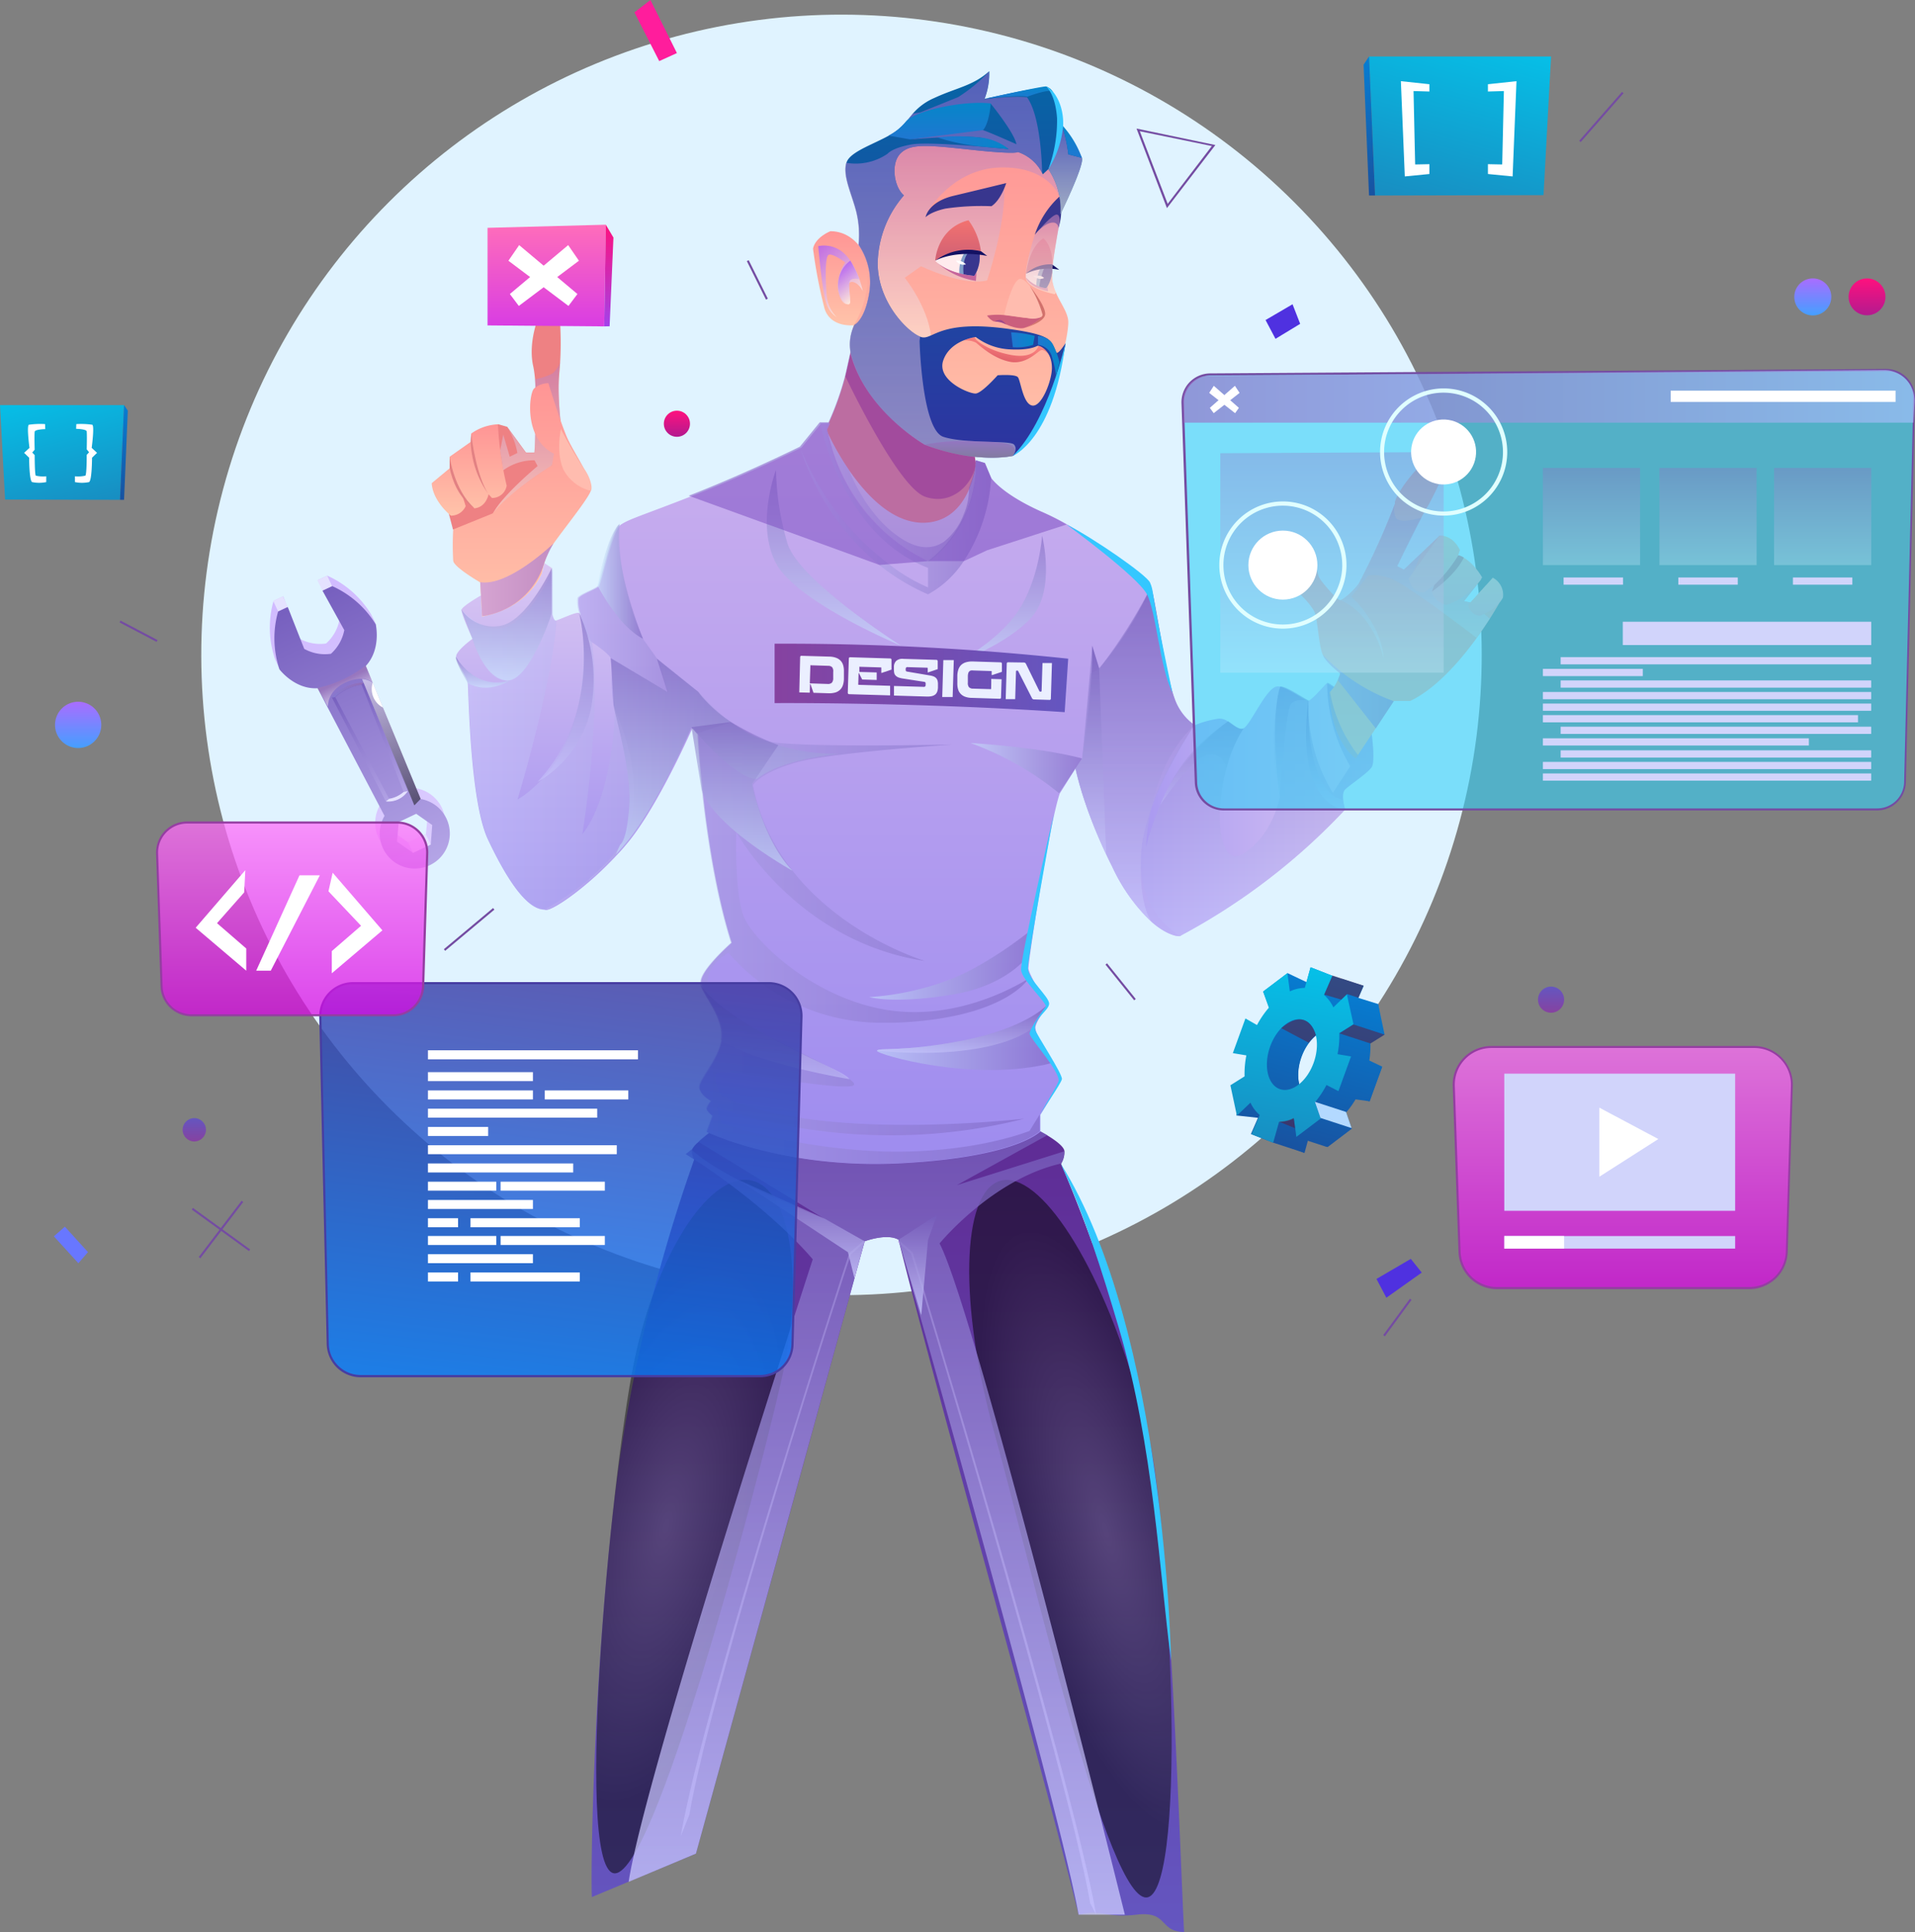 <svg xmlns="http://www.w3.org/2000/svg" xmlns:xlink="http://www.w3.org/1999/xlink" viewBox="0 0 331.28 334.2"><rect x="0" y="0" width="331.28" height="334.2" fill="#808080" stroke="none"/><defs><style>.cls-1{isolation:isolate;}.cls-2{fill:#f1f1f4;}.cls-3{fill:#e0f3ff;}.cls-4{fill:url(#Áåçûìÿííûé_ãðàäèåíò_29);}.cls-5{fill:url(#Áåçûìÿííûé_ãðàäèåíò_28);}.cls-6{fill:#e5e2ff;}.cls-7{fill:url(#Áåçûìÿííûé_ãðàäèåíò_28-2);}.cls-8,.cls-9{opacity:0.62;}.cls-118,.cls-17,.cls-18,.cls-19,.cls-22,.cls-24,.cls-30,.cls-33,.cls-35,.cls-38,.cls-39,.cls-40,.cls-41,.cls-42,.cls-43,.cls-44,.cls-45,.cls-46,.cls-47,.cls-48,.cls-49,.cls-50,.cls-51,.cls-52,.cls-53,.cls-54,.cls-57,.cls-58,.cls-59,.cls-60,.cls-61,.cls-62,.cls-66,.cls-77,.cls-8,.cls-80,.cls-81,.cls-82,.cls-86,.cls-87,.cls-9,.cls-94,.cls-95,.cls-96,.cls-97,.cls-98,.cls-99{mix-blend-mode:multiply;}.cls-8{fill:url(#Áåçûìÿííûé_ãðàäèåíò_27);}.cls-9{fill:url(#Áåçûìÿííûé_ãðàäèåíò_94);}.cls-10,.cls-118,.cls-13,.cls-14,.cls-22,.cls-24,.cls-39,.cls-40,.cls-41,.cls-42,.cls-43,.cls-44,.cls-45,.cls-46,.cls-47,.cls-49,.cls-51,.cls-52,.cls-53,.cls-54,.cls-57,.cls-59,.cls-60,.cls-61,.cls-62,.cls-82{opacity:0.5;}.cls-10,.cls-13,.cls-14{mix-blend-mode:screen;}.cls-10{fill:url(#Áåçûìÿííûé_ãðàäèåíò_95);}.cls-11{fill:#fff;}.cls-12{fill:url(#Áåçûìÿííûé_ãðàäèåíò_74);}.cls-13{fill:url(#Áåçûìÿííûé_ãðàäèåíò_83);}.cls-14{fill:url(#Áåçûìÿííûé_ãðàäèåíò_83-2);}.cls-15{fill:url(#Áåçûìÿííûé_ãðàäèåíò_26);}.cls-16{fill:url(#Áåçûìÿííûé_ãðàäèåíò_26-2);}.cls-17,.cls-18,.cls-19,.cls-48{opacity:0.76;}.cls-17{fill:url(#Áåçûìÿííûé_ãðàäèåíò_70);}.cls-18{fill:url(#Áåçûìÿííûé_ãðàäèåíò_70-2);}.cls-19{fill:url(#Áåçûìÿííûé_ãðàäèåíò_70-3);}.cls-20{fill:#fe9083;}.cls-21{fill:url(#Áåçûìÿííûé_ãðàäèåíò_354);}.cls-22{fill:url(#Áåçûìÿííûé_ãðàäèåíò_70-4);}.cls-23{fill:url(#Áåçûìÿííûé_ãðàäèåíò_26-3);}.cls-24{fill:url(#Áåçûìÿííûé_ãðàäèåíò_70-5);}.cls-25{fill:url(#Áåçûìÿííûé_ãðàäèåíò_178);}.cls-26{fill:url(#Áåçûìÿííûé_ãðàäèåíò_55);}.cls-27{fill:#cb4d7a;}.cls-28{fill:#ee8183;}.cls-29{fill:url(#Áåçûìÿííûé_ãðàäèåíò_71);}.cls-30,.cls-35,.cls-66,.cls-77,.cls-80,.cls-81,.cls-92,.cls-94{opacity:0.6;}.cls-30{fill:url(#Áåçûìÿííûé_ãðàäèåíò_48);}.cls-31{fill:url(#Áåçûìÿííûé_ãðàäèåíò_71-2);}.cls-32{fill:#e28183;}.cls-33,.cls-38{opacity:0.91;}.cls-33{fill:url(#Áåçûìÿííûé_ãðàäèåíò_73);}.cls-34{fill:url(#Áåçûìÿííûé_ãðàäèåíò_71-3);}.cls-35{fill:url(#Áåçûìÿííûé_ãðàäèåíò_48-2);}.cls-36{fill:url(#Áåçûìÿííûé_ãðàäèåíò_64);}.cls-37{fill:url(#Áåçûìÿííûé_ãðàäèåíò_64-2);}.cls-38{fill:url(#Áåçûìÿííûé_ãðàäèåíò_73-2);}.cls-39{fill:url(#Áåçûìÿííûé_ãðàäèåíò_70-6);}.cls-40{fill:url(#Áåçûìÿííûé_ãðàäèåíò_70-7);}.cls-41{fill:url(#Áåçûìÿííûé_ãðàäèåíò_4);}.cls-42{fill:url(#Áåçûìÿííûé_ãðàäèåíò_4-2);}.cls-43{fill:url(#Áåçûìÿííûé_ãðàäèåíò_4-3);}.cls-44{fill:url(#Áåçûìÿííûé_ãðàäèåíò_4-4);}.cls-45{fill:url(#Áåçûìÿííûé_ãðàäèåíò_4-5);}.cls-46{fill:url(#Áåçûìÿííûé_ãðàäèåíò_4-6);}.cls-47{fill:url(#Áåçûìÿííûé_ãðàäèåíò_4-7);}.cls-48{fill:url(#Áåçûìÿííûé_ãðàäèåíò_70-8);}.cls-49{fill:url(#Áåçûìÿííûé_ãðàäèåíò_70-9);}.cls-50,.cls-58,.cls-95,.cls-96,.cls-97,.cls-98{opacity:0.3;}.cls-50{fill:url(#Áåçûìÿííûé_ãðàäèåíò_70-10);}.cls-51{fill:url(#Áåçûìÿííûé_ãðàäèåíò_4-8);}.cls-52{fill:url(#Áåçûìÿííûé_ãðàäèåíò_70-11);}.cls-53{fill:url(#Áåçûìÿííûé_ãðàäèåíò_4-9);}.cls-54{fill:url(#Áåçûìÿííûé_ãðàäèåíò_4-10);}.cls-55{fill:url(#Áåçûìÿííûé_ãðàäèåíò_25);}.cls-56{fill:#ebefff;}.cls-57{fill:url(#Áåçûìÿííûé_ãðàäèåíò_70-12);}.cls-58{fill:url(#Áåçûìÿííûé_ãðàäèåíò_70-13);}.cls-59{fill:url(#Áåçûìÿííûé_ãðàäèåíò_70-14);}.cls-60{fill:url(#Áåçûìÿííûé_ãðàäèåíò_70-15);}.cls-61{fill:url(#Áåçûìÿííûé_ãðàäèåíò_70-16);}.cls-62{fill:#7a4ac0;}.cls-63{fill:url(#Áåçûìÿííûé_ãðàäèåíò_71-4);}.cls-64{fill:url(#Áåçûìÿííûé_ãðàäèåíò_71-5);}.cls-65{fill:url(#Áåçûìÿííûé_ãðàäèåíò_387);}.cls-66{fill:url(#Áåçûìÿííûé_ãðàäèåíò_48-3);}.cls-67{fill:#38368e;}.cls-68{fill:url(#Áåçûìÿííûé_ãðàäèåíò_59);}.cls-69{fill:url(#Áåçûìÿííûé_ãðàäèåíò_184);}.cls-70{fill:#ffebed;}.cls-71{fill:#7f9ec9;}.cls-72{fill:#131163;}.cls-73{fill:#c6659c;}.cls-74{fill:#cb5f7d;}.cls-75{fill:#9f4a8b;}.cls-76{fill:#ffbcaf;}.cls-77{fill:url(#Áåçûìÿííûé_ãðàäèåíò_48-4);}.cls-78{fill:url(#Áåçûìÿííûé_ãðàäèåíò_292);}.cls-79{fill:#d2726c;}.cls-80{fill:url(#Áåçûìÿííûé_ãðàäèåíò_35);}.cls-81{fill:url(#Áåçûìÿííûé_ãðàäèåíò_52);}.cls-82{fill:url(#Áåçûìÿííûé_ãðàäèåíò_397);}.cls-83{fill:url(#Áåçûìÿííûé_ãðàäèåíò_141);}.cls-84{fill:url(#Áåçûìÿííûé_ãðàäèåíò_141-2);}.cls-85{fill:url(#Áåçûìÿííûé_ãðàäèåíò_141-3);}.cls-86,.cls-87{opacity:0.8;}.cls-86{fill:url(#Áåçûìÿííûé_ãðàäèåíò_285);}.cls-87{fill:url(#Áåçûìÿííûé_ãðàäèåíò_285-2);}.cls-88{fill:#34c7ff;}.cls-89{fill:url(#Áåçûìÿííûé_ãðàäèåíò_141-4);}.cls-90{fill:url(#Áåçûìÿííûé_ãðàäèåíò_141-5);}.cls-91{fill:url(#Áåçûìÿííûé_ãðàäèåíò_141-6);}.cls-92{fill:#36d1f7;}.cls-93{fill:#744ca2;}.cls-94{fill:url(#Áåçûìÿííûé_ãðàäèåíò_89);}.cls-95{fill:url(#Áåçûìÿííûé_ãðàäèåíò_85);}.cls-96{fill:url(#Áåçûìÿííûé_ãðàäèåíò_85-2);}.cls-97{fill:url(#Áåçûìÿííûé_ãðàäèåíò_85-3);}.cls-98{fill:url(#Áåçûìÿííûé_ãðàäèåíò_85-4);}.cls-99{fill:#d1d4fb;}.cls-100,.cls-119{mix-blend-mode:soft-light;}.cls-101{fill:#e0ffff;}.cls-102{fill:url(#Áåçûìÿííûé_ãðàäèåíò_65);}.cls-103{fill:url(#Áåçûìÿííûé_ãðàäèåíò_14);}.cls-104{opacity:0.81;fill:url(#Áåçûìÿííûé_ãðàäèåíò_115);}.cls-105{fill:#473da2;}.cls-106{fill:url(#Áåçûìÿííûé_ãðàäèåíò_302);}.cls-107{fill:url(#Áåçûìÿííûé_ãðàäèåíò_302-2);}.cls-108{fill:url(#Áåçûìÿííûé_ãðàäèåíò_322);}.cls-109{fill:url(#Áåçûìÿííûé_ãðàäèåíò_322-2);}.cls-110{fill:url(#Áåçûìÿííûé_ãðàäèåíò_25-2);}.cls-111{fill:url(#Áåçûìÿííûé_ãðàäèåíò_25-3);}.cls-112,.cls-114{opacity:0.73;}.cls-112{fill:url(#Áåçûìÿííûé_ãðàäèåíò_97);}.cls-113{fill:#953da2;}.cls-114{fill:url(#Áåçûìÿííûé_ãðàäèåíò_97-2);}.cls-115,.cls-116,.cls-117,.cls-118,.cls-119,.cls-123,.cls-124,.cls-125,.cls-126{fill-rule:evenodd;}.cls-115{fill:url(#Áåçûìÿííûé_ãðàäèåíò_206);}.cls-116{fill:url(#Áåçûìÿííûé_ãðàäèåíò_206-2);}.cls-117{fill:url(#Áåçûìÿííûé_ãðàäèåíò_107);}.cls-118{fill:#601734;}.cls-119{fill:#b3d9ff;}.cls-120{fill:#ff1d9c;}.cls-121{fill:#6877ff;}.cls-122{fill:#4f31e0;}.cls-123{fill:url(#Áåçûìÿííûé_ãðàäèåíò_107-2);}.cls-124{fill:url(#Áåçûìÿííûé_ãðàäèåíò_206-3);}.cls-125{fill:url(#Áåçûìÿííûé_ãðàäèåíò_107-3);}.cls-126{fill:url(#Áåçûìÿííûé_ãðàäèåíò_206-4);}.cls-127{fill:url(#Áåçûìÿííûé_ãðàäèåíò_70-17);}</style><linearGradient id="Áåçûìÿííûé_ãðàäèåíò_29" x1="64.87" y1="202.96" x2="64.87" y2="152.1" gradientTransform="matrix(0.91, -0.42, 0.42, 0.91, -71.22, -8.59)" gradientUnits="userSpaceOnUse"><stop offset="0" stop-color="#dbccff"/><stop offset="1" stop-color="#d1bbff"/></linearGradient><linearGradient id="Áåçûìÿííûé_ãðàäèåíò_28" x1="64.87" y1="204.94" x2="64.87" y2="154.08" gradientTransform="matrix(0.91, -0.42, 0.42, 0.91, -71.22, -8.59)" gradientUnits="userSpaceOnUse"><stop offset="0" stop-color="#b5a6e7"/><stop offset="1" stop-color="#7760bf"/></linearGradient><linearGradient id="Áåçûìÿííûé_ãðàäèåíò_28-2" x1="64.87" y1="192.3" x2="64.87" y2="170.86" xlink:href="#Áåçûìÿííûé_ãðàäèåíò_28"/><linearGradient id="Áåçûìÿííûé_ãðàäèåíò_27" x1="61.83" y1="171.29" x2="67.91" y2="171.29" gradientTransform="matrix(0.91, -0.42, 0.42, 0.91, -71.22, -8.59)" gradientUnits="userSpaceOnUse"><stop offset="0" stop-color="#8b8be0"/><stop offset="1" stop-color="#a177b7"/></linearGradient><linearGradient id="Áåçûìÿííûé_ãðàäèåíò_94" x1="64.87" y1="172.7" x2="64.87" y2="169.02" gradientTransform="matrix(0.91, -0.42, 0.42, 0.91, -71.22, -8.59)" gradientUnits="userSpaceOnUse"><stop offset="0" stop-color="#fff"/><stop offset="1" stop-color="#a177b7"/></linearGradient><linearGradient id="Áåçûìÿííûé_ãðàäèåíò_95" x1="68.09" y1="194.49" x2="68.09" y2="170.85" gradientTransform="matrix(0.91, -0.42, 0.42, 0.91, -71.22, -8.59)" gradientUnits="userSpaceOnUse"><stop offset="0"/><stop offset="1" stop-color="#fff"/></linearGradient><linearGradient id="Áåçûìÿííûé_ãðàäèåíò_74" x1="153.58" y1="334.2" x2="153.58" y2="195.63" gradientUnits="userSpaceOnUse"><stop offset="0" stop-color="#6456c0"/><stop offset="1" stop-color="#5f2c95"/></linearGradient><radialGradient id="Áåçûìÿííûé_ãðàäèåíò_83" cx="98.46" cy="289.88" r="28.66" gradientTransform="matrix(0.65, 0.15, -0.39, 1.67, 164.32, -234.96)" gradientUnits="userSpaceOnUse"><stop offset="0" stop-color="#4b474b"/><stop offset="1"/></radialGradient><radialGradient id="Áåçûìÿííûé_ãðàäèåíò_83-2" cx="250.16" cy="272.45" r="24.88" gradientTransform="matrix(0.64, -0.18, 0.59, 2.09, -129.59, -259.71)" xlink:href="#Áåçûìÿííûé_ãðàäèåíò_83"/><linearGradient id="Áåçûìÿííûé_ãðàäèåíò_26" x1="117.76" y1="266.11" x2="149.69" y2="266.11" gradientUnits="userSpaceOnUse"><stop offset="0" stop-color="#9e8cef"/><stop offset="1" stop-color="#caafee"/></linearGradient><linearGradient id="Áåçûìÿííûé_ãðàäèåíò_26-2" x1="181.22" y1="272.9" x2="215.48" y2="272.9" gradientTransform="matrix(-1, 0, 0, 1, 370.8, 0)" xlink:href="#Áåçûìÿííûé_ãðàäèåíò_26"/><linearGradient id="Áåçûìÿííûé_ãðàäèåíò_70" x1="151.67" y1="331.2" x2="151.67" y2="195.63" gradientUnits="userSpaceOnUse"><stop offset="0" stop-color="#ccf"/><stop offset="1" stop-color="#755cbb"/></linearGradient><linearGradient id="Áåçûìÿííûé_ãðàäèåíò_70-2" x1="158.78" y1="227.5" x2="158.78" y2="210.12" xlink:href="#Áåçûìÿííûé_ãðàäèåíò_70"/><linearGradient id="Áåçûìÿííûé_ãðàäèåíò_70-3" x1="138.65" y1="221.11" x2="138.65" y2="204.08" xlink:href="#Áåçûìÿííûé_ãðàäèåíò_70"/><linearGradient id="Áåçûìÿííûé_ãðàäèåíò_354" x1="155.92" y1="99.65" x2="155.92" y2="74.21" gradientUnits="userSpaceOnUse"><stop offset="0" stop-color="#d5cdf8"/><stop offset="1" stop-color="#f3edfb"/></linearGradient><linearGradient id="Áåçûìÿííûé_ãðàäèåíò_70-4" x1="142.83" y1="86.91" x2="169.02" y2="86.91" xlink:href="#Áåçûìÿííûé_ãðàäèåíò_70"/><linearGradient id="Áåçûìÿííûé_ãðàäèåíò_26-3" x1="148.43" y1="201.3" x2="148.43" y2="73.11" xlink:href="#Áåçûìÿííûé_ãðàäèåíò_26"/><linearGradient id="Áåçûìÿííûé_ãðàäèåíò_70-5" x1="95.23" y1="121.42" x2="126.45" y2="121.42" xlink:href="#Áåçûìÿííûé_ãðàäèåíò_70"/><linearGradient id="Áåçûìÿííûé_ãðàäèåíò_178" x1="94.26" y1="157.32" x2="94.26" y2="97.38" gradientUnits="userSpaceOnUse"><stop offset="0" stop-color="#9e8cef"/><stop offset="1" stop-color="#dac7f3"/></linearGradient><linearGradient id="Áåçûìÿííûé_ãðàäèåíò_55" x1="197.35" y1="140.05" x2="237.58" y2="140.05" gradientUnits="userSpaceOnUse"><stop offset="0" stop-color="#a999f1"/><stop offset="1" stop-color="#dac7f3"/></linearGradient><linearGradient id="Áåçûìÿííûé_ãðàäèåíò_71" x1="81.18" y1="89.2" x2="81.18" y2="73.39" gradientUnits="userSpaceOnUse"><stop offset="0.02" stop-color="#ffc2a9"/><stop offset="1" stop-color="#ff9595"/></linearGradient><linearGradient id="Áåçûìÿííûé_ãðàäèåíò_48" x1="91.13" y1="88.83" x2="91.13" y2="62.66" gradientUnits="userSpaceOnUse"><stop offset="0" stop-color="#ffeadb"/><stop offset="0.99" stop-color="#c27cb6"/></linearGradient><linearGradient id="Áåçûìÿííûé_ãðàäèåíò_71-2" x1="90.28" y1="106.63" x2="90.28" y2="66.29" xlink:href="#Áåçûìÿííûé_ãðàäèåíò_71"/><linearGradient id="Áåçûìÿííûé_ãðàäèåíò_73" x1="83.07" y1="100.33" x2="95.75" y2="100.33" gradientUnits="userSpaceOnUse"><stop offset="0.02" stop-color="#d1a1d6"/><stop offset="0.99" stop-color="#bd89c4"/></linearGradient><linearGradient id="Áåçûìÿííûé_ãðàäèåíò_71-3" x1="238.41" y1="131.2" x2="238.41" y2="77.26" xlink:href="#Áåçûìÿííûé_ãðàäèåíò_71"/><linearGradient id="Áåçûìÿííûé_ãðàäèåíò_48-2" x1="244.78" y1="113.91" x2="244.78" y2="87.12" xlink:href="#Áåçûìÿííûé_ãðàäèåíò_48"/><linearGradient id="Áåçûìÿííûé_ãðàäèåíò_64" x1="250.07" y1="104.67" x2="250.07" y2="92.65" gradientUnits="userSpaceOnUse"><stop offset="0" stop-color="#ffb0b0"/><stop offset="0.98" stop-color="#ffc2a9"/></linearGradient><linearGradient id="Áåçûìÿííûé_ãðàäèåíò_64-2" x1="257.03" y1="106.52" x2="257.03" y2="99.93" xlink:href="#Áåçûìÿííûé_ãðàäèåíò_64"/><linearGradient id="Áåçûìÿííûé_ãðàäèåíò_73-2" x1="228.86" y1="119.65" x2="241.11" y2="119.65" xlink:href="#Áåçûìÿííûé_ãðàäèåíò_73"/><linearGradient id="Áåçûìÿííûé_ãðàäèåíò_70-6" x1="211.81" y1="161.93" x2="211.81" y2="101.56" xlink:href="#Áåçûìÿííûé_ãðàäèåíò_70"/><linearGradient id="Áåçûìÿííûé_ãðàäèåíò_70-7" x1="78.87" y1="149.77" x2="179.85" y2="149.77" xlink:href="#Áåçûìÿííûé_ãðàäèåíò_70"/><linearGradient id="Áåçûìÿííûé_ãðàäèåíò_4" x1="167.9" y1="132.87" x2="187.2" y2="132.87" gradientUnits="userSpaceOnUse"><stop offset="0" stop-color="#ccedff"/><stop offset="1" stop-color="#755cbb"/></linearGradient><linearGradient id="Áåçûìÿííûé_ãðàäèåíò_4-2" x1="150.39" y1="166.75" x2="178.76" y2="166.75" xlink:href="#Áåçûìÿííûé_ãðàäèåíò_4"/><linearGradient id="Áåçûìÿííûé_ãðàäèåíò_4-3" x1="151.71" y1="179.57" x2="182.01" y2="179.57" xlink:href="#Áåçûìÿííûé_ãðàäèåíò_4"/><linearGradient id="Áåçûìÿííûé_ãðàäèåíò_4-4" x1="125.62" y1="147.81" x2="125.62" y2="113.8" xlink:href="#Áåçûìÿííûé_ãðàäèåíò_4"/><linearGradient id="Áåçûìÿííûé_ãðàäèåíò_4-5" x1="128.36" y1="150.67" x2="128.36" y2="124.89" xlink:href="#Áåçûìÿííûé_ãðàäèåíò_4"/><linearGradient id="Áåçûìÿííûé_ãðàäèåíò_4-6" x1="87.61" y1="117.71" x2="87.61" y2="98.23" xlink:href="#Áåçûìÿííûé_ãðàäèåíò_4"/><linearGradient id="Áåçûìÿííûé_ãðàäèåíò_4-7" x1="103.37" y1="100.56" x2="111.23" y2="100.56" xlink:href="#Áåçûìÿííûé_ãðàäèåíò_4"/><linearGradient id="Áåçûìÿííûé_ãðàäèåíò_70-8" x1="188.72" y1="147.81" x2="188.72" y2="111.71" xlink:href="#Áåçûìÿííûé_ãðàäèåíò_70"/><linearGradient id="Áåçûìÿííûé_ãðàäèåíò_70-9" x1="229.31" y1="140.05" x2="229.31" y2="121.18" xlink:href="#Áåçûìÿííûé_ãðàäèåíò_70"/><linearGradient id="Áåçûìÿííûé_ãðàäèåíò_70-10" x1="207.91" y1="139.21" x2="207.91" y2="124.78" xlink:href="#Áåçûìÿííûé_ãðàäèåíò_70"/><linearGradient id="Áåçûìÿííûé_ãðàäèåíò_4-8" x1="83.53" y1="118.96" x2="83.53" y2="113.6" xlink:href="#Áåçûìÿííûé_ãðàäèåíò_4"/><linearGradient id="Áåçûìÿííûé_ãðàäèåíò_70-11" x1="97.84" y1="135.29" x2="97.84" y2="106.01" xlink:href="#Áåçûìÿííûé_ãðàäèåíò_70"/><linearGradient id="Áåçûìÿííûé_ãðàäèåíò_4-9" x1="173.16" y1="114.68" x2="173.16" y2="92.65" xlink:href="#Áåçûìÿííûé_ãðàäèåíò_4"/><linearGradient id="Áåçûìÿííûé_ãðàäèåíò_4-10" x1="144.3" y1="111.7" x2="144.3" y2="81.3" xlink:href="#Áåçûìÿííûé_ãðàäèåíò_4"/><linearGradient id="Áåçûìÿííûé_ãðàäèåíò_25" x1="134.03" y1="117.27" x2="184.82" y2="117.27" gradientUnits="userSpaceOnUse"><stop offset="0" stop-color="#8642a0"/><stop offset="1" stop-color="#6456c0"/></linearGradient><linearGradient id="Áåçûìÿííûé_ãðàäèåíò_70-12" x1="138.41" y1="87.96" x2="171.46" y2="87.96" xlink:href="#Áåçûìÿííûé_ãðàäèåíò_70"/><linearGradient id="Áåçûìÿííûé_ãðàäèåíò_70-13" x1="223.37" y1="137.9" x2="223.37" y2="118.77" xlink:href="#Áåçûìÿííûé_ãðàäèåíò_70"/><linearGradient id="Áåçûìÿííûé_ãðàäèåíò_70-14" x1="196.34" y1="159.47" x2="196.34" y2="101.56" xlink:href="#Áåçûìÿííûé_ãðàäèåíò_70"/><linearGradient id="Áåçûìÿííûé_ãðàäèåíò_70-15" x1="134.07" y1="186.68" x2="134.07" y2="170.08" xlink:href="#Áåçûìÿííûé_ãðàäèåíò_70"/><linearGradient id="Áåçûìÿííûé_ãðàäèåíò_70-16" x1="166.32" y1="182.12" x2="166.32" y2="174.06" xlink:href="#Áåçûìÿííûé_ãðàäèåíò_70"/><linearGradient id="Áåçûìÿííûé_ãðàäèåíò_71-4" x1="165.96" y1="78.48" x2="165.96" y2="23.32" xlink:href="#Áåçûìÿííûé_ãðàäèåíò_71"/><linearGradient id="Áåçûìÿííûé_ãðàäèåíò_71-5" x1="145.4" y1="56.22" x2="145.4" y2="39.96" xlink:href="#Áåçûìÿííûé_ãðàäèåíò_71"/><linearGradient id="Áåçûìÿííûé_ãðàäèåíò_387" x1="173.63" y1="62.37" x2="174.31" y2="58.82" gradientUnits="userSpaceOnUse"><stop offset="0" stop-color="#e1616a"/><stop offset="1" stop-color="#ff8883"/></linearGradient><linearGradient id="Áåçûìÿííûé_ãðàäèåíò_48-3" x1="167.48" y1="59.66" x2="167.48" y2="24.12" xlink:href="#Áåçûìÿííûé_ãðàäèåíò_48"/><linearGradient id="Áåçûìÿííûé_ãðàäèåíò_59" x1="165.74" y1="45.1" x2="165.74" y2="38.06" gradientUnits="userSpaceOnUse"><stop offset="0" stop-color="#cf6074"/><stop offset="1" stop-color="#f37270"/></linearGradient><linearGradient id="Áåçûìÿííûé_ãðàäèåíò_184" x1="179.78" y1="47.34" x2="179.78" y2="41.21" gradientUnits="userSpaceOnUse"><stop offset="0" stop-color="#cf6074"/><stop offset="1" stop-color="#ff817f"/></linearGradient><linearGradient id="Áåçûìÿííûé_ãðàäèåíò_48-4" x1="180.36" y1="50.9" x2="180.36" y2="37.12" xlink:href="#Áåçûìÿííûé_ãðàäèåíò_48"/><linearGradient id="Áåçûìÿííûé_ãðàäèåíò_292" x1="166.7" y1="79.17" x2="166.7" y2="12.28" gradientUnits="userSpaceOnUse"><stop offset="0" stop-color="#2e33a0"/><stop offset="1" stop-color="#0665a5"/></linearGradient><linearGradient id="Áåçûìÿííûé_ãðàäèåíò_35" x1="184.27" y1="37.05" x2="184.27" y2="21.62" gradientUnits="userSpaceOnUse"><stop offset="0" stop-color="#ffeadb"/><stop offset="0.99" stop-color="#8860c7"/></linearGradient><linearGradient id="Áåçûìÿííûé_ãðàäèåíò_52" x1="163.25" y1="79.17" x2="163.25" y2="12.28" gradientUnits="userSpaceOnUse"><stop offset="0" stop-color="#ccc2db"/><stop offset="0.99" stop-color="#8860c7"/></linearGradient><linearGradient id="Áåçûìÿííûé_ãðàäèåíò_397" x1="167.73" y1="79.16" x2="167.73" y2="76.28" gradientUnits="userSpaceOnUse"><stop offset="0" stop-color="#776d7e"/><stop offset="1" stop-color="#9d68c2"/></linearGradient><linearGradient id="Áåçûìÿííûé_ãðàäèåíò_141" x1="176.16" y1="17.08" x2="176.16" y2="14.95" gradientUnits="userSpaceOnUse"><stop offset="0" stop-color="#1f77d1"/><stop offset="1" stop-color="#0686c9"/></linearGradient><linearGradient id="Áåçûìÿííûé_ãðàäèåíò_141-2" x1="162.56" y1="24.11" x2="162.56" y2="17.8" xlink:href="#Áåçûìÿííûé_ãðàäèåíò_141"/><linearGradient id="Áåçûìÿííûé_ãðàäèåíò_141-3" x1="185.44" y1="27.31" x2="185.44" y2="21.62" xlink:href="#Áåçûìÿííûé_ãðàäèåíò_141"/><linearGradient id="Áåçûìÿííûé_ãðàäèåíò_285" x1="147.77" y1="52.37" x2="140.49" y2="43.44" gradientUnits="userSpaceOnUse"><stop offset="0" stop-color="#ffeadb"/><stop offset="0.99" stop-color="#b060f4"/></linearGradient><linearGradient id="Áåçûìÿííûé_ãðàäèåíò_285-2" x1="148.53" y1="51.22" x2="144.95" y2="46.83" xlink:href="#Áåçûìÿííûé_ãðàäèåíò_285"/><linearGradient id="Áåçûìÿííûé_ãðàäèåíò_141-4" x1="162.14" y1="24.67" x2="174.48" y2="24.67" xlink:href="#Áåçûìÿííûé_ãðàäèåíò_141"/><linearGradient id="Áåçûìÿííûé_ãðàäèåíò_141-5" x1="179.54" y1="61.57" x2="183.28" y2="61.57" xlink:href="#Áåçûìÿííûé_ãðàäèåíò_141"/><linearGradient id="Áåçûìÿííûé_ãðàäèåíò_141-6" x1="174.92" y1="58.79" x2="178.95" y2="58.79" xlink:href="#Áåçûìÿííûé_ãðàäèåíò_141"/><linearGradient id="Áåçûìÿííûé_ãðàäèåíò_89" x1="204.69" y1="68.57" x2="331.18" y2="68.57" gradientUnits="userSpaceOnUse"><stop offset="0" stop-color="#9d68c2"/><stop offset="1" stop-color="#aec2ff"/></linearGradient><linearGradient id="Áåçûìÿííûé_ãðàäèåíò_85" x1="230.42" y1="116.35" x2="230.42" y2="78.2" gradientUnits="userSpaceOnUse"><stop offset="0" stop-color="#ccedff"/><stop offset="1" stop-color="#9d68c2"/></linearGradient><linearGradient id="Áåçûìÿííûé_ãðàäèåíò_85-2" x1="295.47" y1="97.75" x2="295.47" y2="80.94" xlink:href="#Áåçûìÿííûé_ãðàäèåíò_85"/><linearGradient id="Áåçûìÿííûé_ãðàäèåíò_85-3" x1="315.3" y1="97.75" x2="315.3" y2="80.94" xlink:href="#Áåçûìÿííûé_ãðàäèåíò_85"/><linearGradient id="Áåçûìÿííûé_ãðàäèåíò_85-4" x1="275.31" y1="97.75" x2="275.31" y2="80.94" xlink:href="#Áåçûìÿííûé_ãðàäèåíò_85"/><linearGradient id="Áåçûìÿííûé_ãðàäèåíò_65" x1="94.57" y1="56.46" x2="94.57" y2="38.87" gradientUnits="userSpaceOnUse"><stop offset="0" stop-color="#d93de3"/><stop offset="1" stop-color="#ff6dba"/></linearGradient><linearGradient id="Áåçûìÿííûé_ãðàäèåíò_14" x1="105.32" y1="56.46" x2="105.32" y2="38.87" gradientUnits="userSpaceOnUse"><stop offset="0" stop-color="#a242ea"/><stop offset="1" stop-color="#fe117e"/></linearGradient><linearGradient id="Áåçûìÿííûé_ãðàäèåíò_115" x1="91.52" y1="241.77" x2="101.03" y2="166.03" gradientUnits="userSpaceOnUse"><stop offset="0" stop-color="#067eff"/><stop offset="1" stop-color="#3e37a0"/></linearGradient><linearGradient id="Áåçûìÿííûé_ãðàäèåíò_302" x1="313.6" y1="54.54" x2="313.6" y2="48.16" gradientUnits="userSpaceOnUse"><stop offset="0" stop-color="#459fff"/><stop offset="1" stop-color="#a96dff"/></linearGradient><linearGradient id="Áåçûìÿííûé_ãðàäèåíò_302-2" x1="13.55" y1="129.37" x2="13.55" y2="121.42" xlink:href="#Áåçûìÿííûé_ãðàäèåíò_302"/><linearGradient id="Áåçûìÿííûé_ãðàäèåíò_322" x1="322.98" y1="54.54" x2="322.98" y2="48.16" gradientUnits="userSpaceOnUse"><stop offset="0" stop-color="#b31a8f"/><stop offset="1" stop-color="#fe117e"/></linearGradient><linearGradient id="Áåçûìÿííûé_ãðàäèåíò_322-2" x1="117.1" y1="75.56" x2="117.1" y2="71.05" xlink:href="#Áåçûìÿííûé_ãðàäèåíò_322"/><linearGradient id="Áåçûìÿííûé_ãðàäèåíò_25-2" x1="268.32" y1="175.18" x2="268.32" y2="170.67" xlink:href="#Áåçûìÿííûé_ãðàäèåíò_25"/><linearGradient id="Áåçûìÿííûé_ãðàäèåíò_25-3" x1="33.61" y1="197.45" x2="33.61" y2="193.41" xlink:href="#Áåçûìÿííûé_ãðàäèåíò_25"/><linearGradient id="Áåçûìÿííûé_ãðàäèåíò_97" x1="50.54" y1="175.61" x2="50.54" y2="142.28" gradientUnits="userSpaceOnUse"><stop offset="0" stop-color="#d906e3"/><stop offset="1" stop-color="#ff6df9"/></linearGradient><linearGradient id="Áåçûìÿííûé_ãðàäèåíò_97-2" x1="280.73" y1="222.8" x2="280.73" y2="181.1" xlink:href="#Áåçûìÿííûé_ãðàäèåíò_97"/><linearGradient id="Áåçûìÿííûé_ãðàäèåíò_206" x1="229.05" y1="165.69" x2="225.5" y2="135.19" gradientTransform="matrix(0.97, 0.26, -0.26, 0.97, 48.52, -20.06)" gradientUnits="userSpaceOnUse"><stop offset="0" stop-color="#1852a0"/><stop offset="1" stop-color="#067ed3"/></linearGradient><linearGradient id="Áåçûìÿííûé_ãðàäèåíò_206-2" x1="225.61" y1="165.81" x2="225.61" y2="134.55" xlink:href="#Áåçûìÿííûé_ãðàäèåíò_206"/><linearGradient id="Áåçûìÿííûé_ãðàäèåíò_107" x1="184.6" y1="206.91" x2="182.3" y2="187.18" gradientTransform="matrix(0.94, 0.33, -0.52, 1.49, 152.85, -170.85)" gradientUnits="userSpaceOnUse"><stop offset="0" stop-color="#188dc1"/><stop offset="1" stop-color="#06bfe7"/></linearGradient><linearGradient id="Áåçûìÿííûé_ãðàäèåíò_107-2" x1="247.95" y1="36.53" x2="256.04" y2="6.47" gradientTransform="matrix(1, 0, 0, 1, 0, 0)" xlink:href="#Áåçûìÿííûé_ãðàäèåíò_107"/><linearGradient id="Áåçûìÿííûé_ãðàäèåíò_206-3" x1="234.03" y1="33.06" x2="240.07" y2="10.64" gradientTransform="matrix(1, 0, 0, 1, 0, 0)" xlink:href="#Áåçûìÿííûé_ãðàäèåíò_206"/><linearGradient id="Áåçûìÿííûé_ãðàäèåíò_107-3" x1="-84.05" y1="88.31" x2="-78.54" y2="67.81" gradientTransform="matrix(-1, 0, 0, 1, -70.17, 0)" xlink:href="#Áåçûìÿííûé_ãðàäèåíò_107"/><linearGradient id="Áåçûìÿííûé_ãðàäèåíò_206-4" x1="-93.54" y1="85.95" x2="-89.43" y2="70.66" gradientTransform="matrix(-1, 0, 0, 1, -70.17, 0)" xlink:href="#Áåçûìÿííûé_ãðàäèåíò_206"/><linearGradient id="Áåçûìÿííûé_ãðàäèåíò_70-17" x1="156.8" y1="225.67" x2="156.8" y2="223.86" xlink:href="#Áåçûìÿííûé_ãðàäèåíò_70"/></defs><g class="cls-1"><g id="Layer_2" data-name="Layer 2"><g id="Layer_1-2" data-name="Layer 1"><path class="cls-2" d="M59.24,113.69c0-.17.09-.26.25-.25l4.79.14a3.49,3.49,0,0,1,1.21.22,2.07,2.07,0,0,1,.79.53,2,2,0,0,1,.42.81,3.56,3.56,0,0,1,.11,1.06l0,1.31a3.72,3.72,0,0,1-.17,1,1.92,1.92,0,0,1-.47.78,2,2,0,0,1-.82.49,3.76,3.76,0,0,1-1.22.14l-2.58-.08L61,118.38H60.9l0,1.49-1.81-.05Zm1.67,4.52,3.06.1a1,1,0,0,0,.75-.21,1.15,1.15,0,0,0,.24-.8l0-1.07a1.12,1.12,0,0,0-.19-.82,1,1,0,0,0-.73-.24l-2.93-.09a.12.12,0,0,0-.1,0,.12.12,0,0,0,0,.09Z"/><path class="cls-2" d="M69.41,116.43h-.06l-.06,1.91c0,.09,0,.13.12.13l5.39.16,0,1.66-7.07-.21a.24.24,0,0,1-.25-.27l.18-5.87c0-.17.09-.26.26-.25l6.87.21a.23.23,0,0,1,.25.27l0,1.66-1.69.57h-.07l0-.85c0-.07,0-.1-.08-.1l-3.63-.11s-.08,0-.09,0a.32.32,0,0,0,0,.09l0,.8,3,.09,0,1.3-2.51-.08Z"/><path class="cls-2" d="M81.38,116.31h-.07l0-.7a.1.1,0,0,0-.11-.11l-3.37-.1a.29.29,0,0,0-.25.07.32.32,0,0,0-.08.23v.15q0,.2.06.24a.46.46,0,0,0,.23.09l4,.67a2.91,2.91,0,0,1,.64.18,1.21,1.21,0,0,1,.42.31,1,1,0,0,1,.22.45,2.29,2.29,0,0,1,.06.62l0,.51a2.43,2.43,0,0,1-.12.7,1.22,1.22,0,0,1-.33.5,1.42,1.42,0,0,1-.59.29,3.34,3.34,0,0,1-.89.08l-5.68-.17,0-1.66,5.09.15a.4.4,0,0,0,.31-.07.44.44,0,0,0,.08-.29v-.18A.34.34,0,0,0,81,118a.35.35,0,0,0-.22-.1l-3.81-.59a3.85,3.85,0,0,1-.66-.18,1.48,1.48,0,0,1-.45-.3,1.07,1.07,0,0,1-.24-.43,2.29,2.29,0,0,1-.06-.61l0-.45a1.42,1.42,0,0,1,.4-1.06,1.62,1.62,0,0,1,1.24-.35l5.68.17a.25.25,0,0,1,.26.29l0,1.32Z"/><path class="cls-2" d="M83.78,120.57l.2-6.39,1.81,0-.2,6.39Z"/><path class="cls-2" d="M92.3,118.09c0-.1,0-.2,0-.3s0-.19,0-.27v-.08l1.79.06-.1,3.13c0,.16-.08.24-.22.24l-4.81-.15a3.5,3.5,0,0,1-1.21-.21,2,2,0,0,1-.79-.54,1.85,1.85,0,0,1-.42-.81,3.49,3.49,0,0,1-.11-1l0-1.32a3.71,3.71,0,0,1,.17-1,2,2,0,0,1,.47-.79,2.07,2.07,0,0,1,.82-.48,3.74,3.74,0,0,1,1.22-.15l4.78.15a.23.23,0,0,1,.25.27l0,1.38-1.7.56h-.07l0-.61c0-.06,0-.09-.07-.09l-3.06-.1a1.89,1.89,0,0,0-.44,0,.62.62,0,0,0-.3.16.67.67,0,0,0-.18.31,2,2,0,0,0-.07.48l0,1.13a1.18,1.18,0,0,0,.19.81,1,1,0,0,0,.74.25l3,.09c.07,0,.1,0,.1-.1Z"/><path class="cls-2" d="M97.89,114.6a.45.45,0,0,1,.28.07.46.46,0,0,1,.15.2l2.29,4.66a.17.17,0,0,0,.16.11h.09c.1,0,.15-.05.15-.14l.15-4.81,1.64,0-.19,6.14a.22.22,0,0,1-.25.24l-2.6-.08a.53.53,0,0,1-.28-.06.46.46,0,0,1-.16-.21L97,116.13a.18.18,0,0,0-.17-.11H96.7a.13.13,0,0,0-.15.14l-.14,4.8-1.65,0,.19-6.13c0-.17.09-.26.25-.25Z"/><circle class="cls-3" cx="145.57" cy="113.29" r="110.75" transform="translate(-37.47 136.11) rotate(-45)"/><path class="cls-4" d="M64.16,106.2a17,17,0,0,0-7.54-6.62l-1.68.78,3.78,6.87a7.34,7.34,0,0,1-2.31,4.08h0a7.34,7.34,0,0,1-4.62-.85L49,103.15l-1.68.79a17,17,0,0,0,.23,10s.72,1.65.84,1.79c.67.78,2.4,1.68,5.76,1.47l11.58,22.08a6.06,6.06,0,1,0,6.25-2.92l-9.5-23C64.69,111,65.17,109.08,65,108,65,107.77,64.16,106.2,64.16,106.2Zm9.52,38.09-3.07,1.43-2.77-1.94.29-3.37L71.2,139,74,140.91Z"/><path class="cls-5" d="M65,108a17,17,0,0,0-7.54-6.62l-1.68.78L59.56,109a7.41,7.41,0,0,1-2.31,4.09h0a7.34,7.34,0,0,1-4.62-.85L49.78,105l-1.67.78a17,17,0,0,0,.23,10s2.62,3.51,6.6,3.27l11.58,22.08a6.06,6.06,0,1,0,6.25-2.92l-9.5-23C66,112.26,65,108,65,108Zm9.52,38.08-3.07,1.44-2.77-1.94.29-3.37L72,140.77l2.77,1.94Z"/><rect class="cls-6" x="47.6" y="103.45" width="1.85" height="1.98" transform="translate(-39.65 30.36) rotate(-25.04)"/><rect class="cls-6" x="55.27" y="99.88" width="1.85" height="1.98" transform="translate(-37.42 33.27) rotate(-25.04)"/><rect class="cls-6" x="70.87" y="144.91" width="3.38" height="1.98" transform="translate(-54.94 44.43) rotate(-25.04)"/><path class="cls-7" d="M57.42,120.67l9.35,18a4.58,4.58,0,0,0,3.77-1.77l-7.61-18.78A7.15,7.15,0,0,0,57.42,120.67ZM69.82,137a5.38,5.38,0,0,1-1.21.79,4.92,4.92,0,0,1-1.29.39L58,120.6a9.25,9.25,0,0,1,2.25-1.48,7.83,7.83,0,0,1,2.31-.68Z"/><path class="cls-6" d="M69.82,137l.72-.15a4,4,0,0,1-3.77,1.77l.55-.44A5.14,5.14,0,0,0,69.82,137Z"/><path class="cls-8" d="M57.42,120.67l.54-.07a8.66,8.66,0,0,1,4.56-2.16l.41-.35a7,7,0,0,0-5.51,2.58Z"/><path class="cls-9" d="M54.94,119a20.62,20.62,0,0,0,8.33-3.88l1.21,2.94s-1.38-1.36-4.4-.13c-3.54,1.45-3.35,4.29-3.35,4.29Z"/><path class="cls-10" d="M64.48,118.09a3.68,3.68,0,0,0-1.85-.63l9.05,21.85,1.09-1.12Z"/><path class="cls-11" d="M64.48,118.09a3.61,3.61,0,0,0,1.78,4.31Z"/><path class="cls-12" d="M204.84,334.2c-4.4-.09-2.69-3.67-8.25-3-5.2.63-6-1-10,0-6.83-27.51-24.32-89.23-31.15-116.75-2-1.18-5.86.27-5.86.27L137.3,259.37l-16.91,61.27-18,7.51c-.23-3.84.21-40.35,4.5-73.57a276.44,276.44,0,0,1,13.2-54h0a3.36,3.36,0,0,1-.4-1.71,4.16,4.16,0,0,1,1.15-1.33c.83-.75,1.81-1.51,1.81-1.51l57.23-.36s.58.3,1.32.74h0c1.25.76,2.94,1.93,2.94,2.78a3.86,3.86,0,0,1-.58,2.12l0,0a273.72,273.72,0,0,1,15.33,48C202.47,265.82,204.16,321.4,204.84,334.2Z"/><path class="cls-13" d="M135.05,239.32c-4.11,17.81-22,86.29-28.93,84.7s-.14-72.65,4-90.45,13-30.95,19.92-29.36S139.16,221.52,135.05,239.32Z"/><path class="cls-14" d="M196.73,241.18c6.25,22.3,8.67,85.11,1.86,87s-20.28-57.81-26.52-80.11-5.8-41.92,1-43.82S190.48,218.89,196.73,241.18Z"/><path class="cls-15" d="M119.26,313.89l-1.5,3.75c3.9-23,29-100.6,29.13-100.79l0-.06,2.53-2.2.23.27L147.2,217C146.75,217.91,123.08,291.36,119.26,313.89Z"/><path class="cls-16" d="M188.59,329.2c-3.83-22.54-30.59-111.49-31-112.34l-2.24-2,.24-.27,2.3,2.08c.1.19,27.82,91.53,31.73,114.53Z"/><path class="cls-17" d="M184.12,199.15a3.86,3.86,0,0,1-.58,2.12l0,0c-11.91,2.7-21,13.82-21,13.82C169,227.58,194.59,331.2,194.59,331.2h-8c-3.52-19.52-31.15-116.75-31.15-116.75-2-1.18-5.86.27-5.86.27L120.39,320.64l-11.64,4.88c2.84-18.7,31.85-107.69,31.85-107.69-8.26-9.61-20.53-17.28-20.53-17.28h0l-1.45-.91,1-.8c5.31,5.1,22.43,11.75,23,12L120.81,197.5c.83-.75,1.81-1.51,1.81-1.51l57.23-.36s.58.3,1.32.74L165.54,205Z"/><polygon class="cls-18" points="155.44 214.45 162.12 210.12 160.54 214.45 159.37 227.5 155.44 214.45"/><polygon class="cls-19" points="149.58 214.72 142.62 210.78 127.72 204.08 146.69 216.61 147.82 221.11 149.58 214.72"/><path class="cls-20" d="M168.72,80.51c.05.31.08.47.08.47a41.77,41.77,0,0,1-1.18,4,33,33,0,0,1-4.45,8.66A16.62,16.62,0,0,1,161.22,96c-10.42-3.27-15.56-13.46-17.53-18.54l0-.07c-.38-1-.63-1.73-.78-2.23h0c-.13-.4-.18-.62-.18-.62s.08-.18.13-.27l0,0,.5-1.07a50.73,50.73,0,0,0,2.85-8c.51-1.88.78-3.32.91-4.08.07-.4.09-.61.09-.61L152.06,63l16.74,8.86a26.68,26.68,0,0,0-.35,4.25c0,.89,0,1.69.06,2.37s.14,1.48.2,1.91h0S168.72,80.47,168.72,80.51Z"/><path class="cls-21" d="M164.08,97.08a14.29,14.29,0,0,1-3.46,2.52.25.25,0,0,1-.08.05l-.1-.05h0c-.37-.22-1.61-1-3.28-2.24-4.37-3.3-11.67-9.95-13.76-18.93a0,0,0,0,1,0,0,20.75,20.75,0,0,1-.5-3.28h0a8.69,8.69,0,0,1,0-.89,46.19,46.19,0,0,0,4,7.09c3,4.33,7.4,9,12.7,9.08,4.58,0,6.93-3.11,8.13-6a17,17,0,0,0,1-3.29,0,0,0,0,0,0,0c0-.26.08-.49.12-.68h0c0-.1,0-.18,0-.26,0-.32.05-.51.05-.51S170.56,90.6,164.08,97.08Z"/><path class="cls-22" d="M164.08,97.08a14.29,14.29,0,0,1-3.46,2.52h-.19c-.37-.22-1.61-1-3.28-2.24-4.37-3.3-11.67-9.95-13.76-18.93a0,0,0,0,1,0,0,20.75,20.75,0,0,1-.5-3.28h0a8.69,8.69,0,0,1,0-.89,46.19,46.19,0,0,0,4,7.09s2.89,7.93,9.13,11.86c3.13,2,5.5,1.68,7.25.52A10.77,10.77,0,0,0,166.7,89a11,11,0,0,0,.92-4v-.64a17,17,0,0,0,1-3.29,0,0,0,0,0,0,0c0-.26.08-.49.12-.68h0c0-.1,0-.18,0-.26,0-.32.05-.51.05-.51S170.56,90.6,164.08,97.08Z"/><path class="cls-23" d="M204.2,161.87a.33.33,0,0,0-.11.06c-.59.07-2.41-.33-4.8-2.4h0l0,0s0,0,0,0a30.61,30.61,0,0,1-6.8-9.45c-4.78-9.57-6.16-16-6.38-17.07l0-.17-2.79,4.43c-1.89,5.69-5.48,29.25-5.41,30.27s3.17,6,3.11,6.56a0,0,0,0,1,0,0c-.08.61-1.48,2-1.88,3.43-.27,1,1.63,4.07,3,6.38h0a9.2,9.2,0,0,1,1.23,2.56c0,1.08-3.39,6.36-3.39,6.36v2.84l0,.05-.15.15-.13.1c-1.29,1-6.74,4.34-23.77,5.25-20.18,1.08-33.63-5.41-33.63-5.41l1-2.78s-1-.81-1-1.22.74-1.35.74-1.35-2-1.08-2-2.44,4.06-5.54,3.92-9.14-3.25-6.76-3.65-8.79,5.28-7,5.28-7c-4.88-15.43-5.83-36.14-5.83-36.14l-.94-1.09s-5.82,13.27-11.1,19.76c-.63.77-1.29,1.54-2,2.27a58.17,58.17,0,0,1-4.54,4.4c-3.66,3.19-7,5.28-7.83,5.11-1.36-.27-6.77-11-6.52-21.93.11-5.21,3.26-11,6.52-15.73.35-.5.7-1,1.06-1.47a73.68,73.68,0,0,1,5.6-6.75c.42-.45.65-.68.65-.68s-.74-2.4-1.25-4.48l0-.15a.19.19,0,0,0,0-.07.18.18,0,0,1,0,0,6.34,6.34,0,0,1-.32-2.65c.45-.73,3.07-1.54,3.52-2.08s2.35-9.66,3.79-10.65,3.82-1.64,12-4.84l1.23-.48c9.11-3.61,18-8,18-8l3.43-4.21h1.53l-.5,1.07,0,0c.24,1.09.52,2.13.83,3.13l0,.07a31.93,31.93,0,0,0,16.85,19.67A21,21,0,0,0,168.8,81V79.62l1.58.47,1.08,2.58s1.83,2.84,9.07,6a43,43,0,0,1,4,2c6.63,3.77,14,9.59,14.57,10.83a3.2,3.2,0,0,1,.19.61h0c.78,3,2.38,14.51,3.87,18.59a9.38,9.38,0,0,0,3.47,4.69h0a5.37,5.37,0,0,0,1.39.72c.11.63.22,1.25.32,1.86C211.44,147.64,205.53,160.94,204.2,161.87Z"/><path class="cls-24" d="M126.45,124.89l-5.89,2-.94-1.09s-5.82,13.27-11.1,19.76c-.63.77-1.29,1.54-2,2.27a58.17,58.17,0,0,1-4.54,4.4l-4.49-19.34-2.28-14.68a73.68,73.68,0,0,1,5.6-6.75c.42-.45.65-.68.65-.68s-.74-2.4-1.25-4.48l0-.15a.19.19,0,0,0,0-.07.18.18,0,0,1,0,0,6.34,6.34,0,0,1-.32-2.65c.45-.73,3.07-1.54,3.52-2.08s2.35-9.66,3.79-10.65c0,0-.94,8.75,4.07,19.86l2.43,3.42,7.13,5.73A22.59,22.59,0,0,0,126.45,124.89Z"/><path class="cls-25" d="M109.42,140.72c-1.27,9.38-15.25,16.6-15.25,16.6-3.11,0-6.59-5.41-9.75-12.09s-3.35-25.87-3.51-27.06-1.93-3.55-2-4.57,2.84-3.11,2.84-3.11l0,0,0,0c-.31-.66-2-4.37-1.91-5S83.2,103,83.2,103l.21,3.65s7.7-1.46,10.31-7.43l.45-1.82,1.29.85v7.85s.26,1.23.67,1.23,3.41-1.5,4-1.3,1.25,4.41,2.1,4.95,3.07,2.1,3.4,2.84a13.33,13.33,0,0,1,.18,3,29.61,29.61,0,0,0,.3,5C106.62,123.82,110.68,131.33,109.42,140.72Z"/><path class="cls-26" d="M237.3,132.68c-.63,1-3.79,3.08-4.61,3.89s0,3.48,0,3.48a109.48,109.48,0,0,1-28.49,21.82.33.33,0,0,0-.11.06c-8.33-5.61-7.62-14.83-4.85-22.6a58.75,58.75,0,0,1,7.37-13.85h0a16.94,16.94,0,0,1,4.23-1.17,2.51,2.51,0,0,1,1.57.48c1,.63,1.87,1.62,2.7,1.21,1.22-.62,3.95-7.07,5.8-7.25,1.29-.12,3.09,1.2,4.28,2,.52.33.93.55,1.13.49.68-.18,3-2.94,3.16-3s1.23.7,1.23.7l-.73.91a25,25,0,0,0,4.83,10.87L237.3,127S237.93,131.69,237.3,132.68Z"/><path class="cls-27" d="M168.76,80.23c0,.09,0,.19,0,.28a3.9,3.9,0,0,1-.13.57,0,0,0,0,1,0,0c-.85,3.15-4.29,6.38-8.62,4.83-4.74-1.7-13.76-20.79-13.76-20.79l.91-4.08,21.4,17.43.24,1.65Z"/><path class="cls-28" d="M97.51,76.73s-1.31-7.21-.72-12.54a57.9,57.9,0,0,0-.16-11.37,2.91,2.91,0,0,0-2.24,0c-.94.54-3.15,6-2.16,10.47s.22,15,.22,15H91l-3.25-4.46-1.58-.45s-9.09,8.57-9,13.67l1.19,4.53,11.2-.38,7.31-8.35Z"/><path class="cls-29" d="M86.14,73.4A57.62,57.62,0,0,0,87.65,84a2.54,2.54,0,0,1-2.55,2.14l-.58-.65s-.4,2.27-2.47,2.44l-2-2,.51,1.62A2.77,2.77,0,0,1,78,89.2s-3.12-2.44-3.32-5.62L77.79,81V79l3.65-2.57L81.51,75A8.59,8.59,0,0,1,86.14,73.4Z"/><path class="cls-30" d="M96.92,62.66a5.09,5.09,0,0,1-1.33,1.94,11.43,11.43,0,0,1-3,1l-.11,12.76H91l-3.25-4.46a11.94,11.94,0,0,1,1.75,4.46L88.18,79l-1.12-3.83-.53,2.75.53,3.43a9,9,0,0,1,5.41-1.73l.53,1s-6.31,5.23-7.77,8.31c0,0,3.12-4,10.22-8.33l.68-2.1.9-5S96.18,66.18,96.92,62.66Z"/><path class="cls-31" d="M102.2,84.9c-.58,1.76-6.72,9.07-7.4,10.65a21.07,21.07,0,0,0-1.08,3.65c-3,6.53-10.31,7.43-10.31,7.43l-.34-5.89s-3.92-2.26-4.59-3.49v0L78.4,97a49.33,49.33,0,0,1,0-5.42l6.86-2.78c3-3.85,10.23-8.32,10.23-8.32l.33-2c-5.2-2.56-4.33-10.3-3.45-11.25a3.86,3.86,0,0,1,2.5-.94s1.9,6.22,3.12,9.14S102.79,83.14,102.2,84.9Z"/><path class="cls-32" d="M81.51,75s.77,7.11,3,10.49a16.58,16.58,0,0,1-3.08-9Z"/><path class="cls-32" d="M77.79,79s.74,5.72,4.26,8.9c0,0-3.11-1.56-4.26-6.9Z"/><path class="cls-33" d="M95.75,94s-7.74,7.51-12.68,6.7l.34,5.89a13.06,13.06,0,0,0,10.76-9.26A22.52,22.52,0,0,1,95.75,94Z"/><path class="cls-34" d="M259.39,104.26s-7.11,13-15.44,17h-2.84l-6.57,9.95s-4.24-2.67-4.55-11.42a8.05,8.05,0,0,0,1.85-3.3,13.05,13.05,0,0,1-3-3.19c-.63-1.36-.86-5.42-1.31-7.09s-4.29-5.14-5.14-5.59-4.74-.68-4.74-.68-.54-1.4,0-2.08,6.59-3,9.88-.77a14.58,14.58,0,0,0,.59,2.62c.36.91,3.25,4.11,3.7,4.11s2.39-1.63,3.25-2.89a128.82,128.82,0,0,0,6.24-13.8l0-.1a1,1,0,0,0,0-.14.47.47,0,0,0,0-.09s0,0,0,0c.81-2.75,5.55-8,8.08-9.47a1.49,1.49,0,0,1,1.66,1.08A59.34,59.34,0,0,1,247,87.57c-.36.58-.74,1.25-1.14,2h0c-1.81,3.32-3.84,7.68-4.14,8.31l0,.08,1.13.58,3.05-2.89,3.13-3,7.18,7.58-.71.9L253.26,104l1.13.21,2.65-2.92Z"/><path class="cls-35" d="M257.72,107l-2.27,3.34S243,100.74,240.27,99.93s-3.7-.28-3.7-.28l-2.79,3.57s5.14,4.56,5.59,10.69c0,0-1.71-7.75-7.53-10.1.45,0,2.39-1.63,3.25-2.89a128.82,128.82,0,0,0,6.24-13.8,3.51,3.51,0,0,0,.12,2.43c.61,1.14,4.23.07,4.44,0h0l-4.15,8.31,0,.08,1.13.58,3.05-2.89-1.53,3.55,11.13,2L253.26,104l1.13.21Z"/><path class="cls-36" d="M249,92.66s2.16-.31,3.56,2.48l-.31.91s2.11.41,4.15,3.83a11.59,11.59,0,0,1-6.27,4.79s-2.08-.59-2.44-2.35l.41-1.13-1.63,1.22s-1.94.59-2.8-2.3Z"/><path class="cls-37" d="M260,103.36a3.35,3.35,0,0,0-1.76-3.43L254,104.67a2.22,2.22,0,0,0,2,1.85S258.91,105.52,260,103.36Z"/><path class="cls-38" d="M228.86,113.29a31.77,31.77,0,0,0,12.25,8L238,126l-6.55-8.32.42-1.2S229.22,114.51,228.86,113.29Z"/><path class="cls-32" d="M252.28,96.05a24.82,24.82,0,0,1-4.15,5.14l-.41,1.13s4-2.72,5.51-5.86A2.46,2.46,0,0,0,252.28,96.05Z"/><path class="cls-39" d="M237.3,132.68c-.63,1-3.79,3.08-4.61,3.89s0,3.48,0,3.48a109.48,109.48,0,0,1-28.49,21.82.33.33,0,0,0-.11.06c-1.09.13-6.37-1.36-11.65-11.91-4.78-9.57-6.16-16-6.38-17.07l0-.17,1.17-1.58,1.73-19.49,1.21,3.92a91.85,91.85,0,0,0,8.94-14.07l.19.61h0c.78,3,2.38,14.51,3.87,18.59a9.38,9.38,0,0,0,3.47,4.69h0c-4.24,3.87-6.34,9.43-7.37,13.85a38.7,38.7,0,0,0-1,7.16,47.9,47.9,0,0,1,4.88-12.11,26.22,26.22,0,0,1,5.23-6.33,42.18,42.18,0,0,1,4.09-3.27c1,.63,1.87,1.62,2.7,1.21-5.57,8.36-5.44,24.93-.2,21.77s6.43-9.86,6.43-9.86c-1.24-8.17-.87-17.38.12-19.13,1.21,0,4.66,2.47,4.86,2.41a28.27,28.27,0,0,0,4.2,16l3-4.61a28.6,28.6,0,0,1-4-14.43c.18-.08,1.23.7,1.23.7l-.73.91a25,25,0,0,0,4.83,10.87L237.3,127S237.93,131.69,237.3,132.68Z"/><path class="cls-40" d="M179.85,192.79v2.84l0,.05-.15.15-.13.1c-1.29,1-6.74,4.34-23.77,5.25-20.18,1.08-33.63-5.41-33.63-5.41l1-2.78s-1-.81-1-1.22.74-1.35.74-1.35-2-1.08-2-2.44,3.31-4.76,3.85-8.08a4.77,4.77,0,0,0,.07-1.06c-.13-3.57-3.22-6.73-3.65-8.76v0c-.41-2,5.28-7,5.28-7-4.88-15.43-5.83-36.14-5.83-36.14l-.94-1.09s-5.82,13.27-11.1,19.76-13,12.06-14.35,11.78c-3.11,0-6.59-5.41-9.75-12.09s-3.35-25.87-3.51-27.06-1.93-3.55-2-4.57c3.39,5.82,8.78,4.11,8.78,4.11-3.91.08-5.94-7.22-5.94-7.22l0,0,0,0-1.91-5c.22.24,4.68,5.24,9,2.16s6.7-9.28,6.7-9.28v7.85s.26,1.23.67,1.23a95.1,95.1,0,0,1-2,12.35c-2,9.38-4.76,18.44-4.76,18.44s7.46-4.06,10.08-14.35a43.08,43.08,0,0,0,1.34-12.31,31.72,31.72,0,0,0-.6-5.16l0-.15a.19.19,0,0,0,0-.07.1.1,0,0,0,0,0l.73,1.53,1.37,3.4c1.59,13.2-1.7,33.1-1.7,33.1,4.79-6,5.78-19.14,5.58-22.34-.1-1.53-.22-3.41-.3-5s-.18-3-.18-3l9.8,5.84-1.81-5.73,7.13,5.73s6.41,7.72,13,8.62,30.77.37,30.77.37-21,1.35-27.16,3.15-7.31,3.88-7.31,3.88c4.43,22.57,29,30.18,29.75,30.41-22.27-3.34-32.64-22.28-32.64-22.28s-.36,10.65,1.35,14.71,11.82,14,24.82,16.06a30.1,30.1,0,0,0,3.24.32c11,.52,20-5.08,21-5.68l.08,0,0,0c-.35.54-4.85,6.86-23,7.55-1.11,0-2.18,0-3.22,0h0A35.08,35.08,0,0,1,126,164.81s-6.22,3.34-2.25,8.3l.13.16c1.17,1.35,3.75,3,6.8,4.7l.25.14c3.69,2,8,4.14,11.35,5.88a.06.06,0,0,1,0,0,41.54,41.54,0,0,1,4.66,2.66,0,0,0,0,1,0,0c.94.69,1.14,1.13.21,1.24-4.69.54-22.47-3.34-23.19-2.26s.88,3.88.88,3.88c16.32,8.09,51.23,4.1,52.33,4-29.22,7.48-53.12-2-53.12-2l.79,2.8a104.67,104.67,0,0,0,28.36,4.88c15.34.35,24.91-3.57,24.91-3.57Z"/><path class="cls-41" d="M167.9,128.53s11.62.64,19.3,2.67l-4,6A52.67,52.67,0,0,0,167.9,128.53Z"/><path class="cls-42" d="M178.76,160.57s-7.25,6.05-14.38,8.85a48.26,48.26,0,0,1-14,3.06s4.1,1.22,14.19-.4S178.11,165,178.11,165Z"/><path class="cls-43" d="M182,183.87h0c-13.41,3.47-30.45-1.5-30.3-2.11s4.66.27,15.15-1.83c10.17-2,13.85-5.65,14.07-5.87-.08.61-1.48,2-1.88,3.43C178.78,178.47,180.68,181.56,182,183.87Z"/><path class="cls-44" d="M145.57,130.35c-11.46,1.17-14.55,4.36-14.55,4.36-3.22.41-10.46-7.84-10.46-7.84l-.94-1.09s-5.82,13.27-11.1,19.76c-.63.77-1.29,1.54-2,2.27l.75-1.68s1.23-.59,1.59-7-2.71-16.06-2.73-17.37-.48-7.92-.48-7.92l9.8,5.84-1.81-5.73,7.13,5.73s2.8,4.21,9.85,7.71A33.26,33.26,0,0,0,145.57,130.35Z"/><path class="cls-45" d="M119.62,125.78l6.83-.89a51.3,51.3,0,0,0,8.2,4l-4.56,6.73s1.81,9.6,7,15c0,0-13.8-7.66-15.74-14.11Z"/><path class="cls-46" d="M79.76,105.35l1.95,5.14s2,6.93,5.94,7.22,7.81-11.63,7.81-11.63V98.23s-4.2,9-8.74,10A6.71,6.71,0,0,1,79.76,105.35Z"/><path class="cls-47" d="M103.37,101.28s3.52,7,7.86,9.21c0,0-5.16-12.5-4.07-19.86C107.16,90.63,105.27,91.81,103.37,101.28Z"/><path class="cls-48" d="M188.93,111.71l1.21,3.92,1.23,32.18A77.54,77.54,0,0,1,186.06,133l1.14-1.75S189.11,119.07,188.93,111.71Z"/><path class="cls-49" d="M226.33,121.18s-.69,15.81,6,17.18l.33,1.69S224,139.73,226.33,121.18Z"/><path class="cls-50" d="M215.12,126s-.26.57-2.7-1.21c0,0-8.45,6-11.71,14.43,0,0,5.21-7.76,8-8.6s3.44,2.26,3.44,2.26A23.48,23.48,0,0,1,215.12,126Z"/><path class="cls-51" d="M78.87,113.6s3.25,6,9.34,4.11c0,0-3.65,2.46-7.3.46C80.91,118.17,78.64,114.28,78.87,113.6Z"/><path class="cls-52" d="M100.17,106s4.47,16.72-7.2,29.28a19.39,19.39,0,0,0,9.3-12.89A27.76,27.76,0,0,0,100.17,106Z"/><path class="cls-53" d="M180.28,92.65s-.5,7.55-4.12,13-10.79,9.07-10.79,9.07,9-3.31,13.13-8S180.28,92.65,180.28,92.65Z"/><path class="cls-54" d="M134.24,81.3a47.72,47.72,0,0,0,2,12.74c2,6.43,19.65,17.66,19.65,17.66s-18.16-7.54-21.68-14.33S134.24,81.3,134.24,81.3Z"/><path class="cls-55" d="M134,111.35v10.27s23.66-.19,50.18,1.57l.61-9.25A463.26,463.26,0,0,0,134,111.35Z"/><path class="cls-56" d="M138.42,113.69c0-.17.09-.26.25-.25l4.79.14a3.49,3.49,0,0,1,1.21.22,2.07,2.07,0,0,1,.79.53,2,2,0,0,1,.42.81,3.56,3.56,0,0,1,.11,1.06l0,1.31a3.72,3.72,0,0,1-.17,1,1.92,1.92,0,0,1-.47.78,2,2,0,0,1-.82.49,3.76,3.76,0,0,1-1.22.14l-2.58-.08-.53-1.51h-.07l-.05,1.49-1.81-.05Zm1.67,4.52,3.06.1a1,1,0,0,0,.75-.21,1.15,1.15,0,0,0,.24-.8l0-1.07a1.12,1.12,0,0,0-.19-.82,1,1,0,0,0-.73-.24l-2.93-.09a.12.12,0,0,0-.1,0,.12.12,0,0,0,0,.09Z"/><path class="cls-56" d="M148.59,116.43h-.06l-.06,1.91c0,.09,0,.13.12.13l5.39.16,0,1.66-7.07-.21a.24.24,0,0,1-.25-.27l.18-5.87c0-.17.09-.26.26-.25l6.87.21a.23.23,0,0,1,.25.27l0,1.66-1.69.57h-.07l0-.85c0-.07,0-.1-.08-.1l-3.63-.11s-.08,0-.09,0a.15.15,0,0,0,0,.09l0,.8,3,.09,0,1.3-2.51-.08Z"/><path class="cls-56" d="M160.56,116.31h-.07l0-.7a.1.1,0,0,0-.11-.11l-3.37-.1a.29.29,0,0,0-.25.07.32.32,0,0,0-.08.23v.15q0,.2.06.24a.46.46,0,0,0,.23.09l3.95.67a2.91,2.91,0,0,1,.64.18,1.21,1.21,0,0,1,.42.31,1,1,0,0,1,.22.45,2.29,2.29,0,0,1,.06.62l0,.51a2.43,2.43,0,0,1-.12.7,1.22,1.22,0,0,1-.33.5,1.42,1.42,0,0,1-.59.29,3.34,3.34,0,0,1-.89.08l-5.68-.17,0-1.66,5.09.15a.4.4,0,0,0,.31-.07.44.44,0,0,0,.08-.29v-.18a.34.34,0,0,0-.05-.23.35.35,0,0,0-.22-.1l-3.81-.59a3.85,3.85,0,0,1-.66-.18,1.48,1.48,0,0,1-.45-.3,1.07,1.07,0,0,1-.24-.43,2.8,2.8,0,0,1-.06-.61l0-.45a1.42,1.42,0,0,1,.4-1.06,1.62,1.62,0,0,1,1.24-.35l5.68.17a.25.25,0,0,1,.26.29l0,1.32Z"/><path class="cls-56" d="M163,120.57l.19-6.39,1.81,0-.2,6.39Z"/><path class="cls-56" d="M171.48,118.09c0-.1,0-.2,0-.3s0-.19,0-.27v-.08l1.79.06-.1,3.13c0,.16-.08.24-.22.24l-4.81-.15a3.5,3.5,0,0,1-1.21-.21,2,2,0,0,1-.79-.54,1.85,1.85,0,0,1-.42-.81,3.49,3.49,0,0,1-.11-1l0-1.32a3.71,3.71,0,0,1,.17-1,2,2,0,0,1,.47-.79,2.07,2.07,0,0,1,.82-.48,3.74,3.74,0,0,1,1.22-.15l4.78.15a.23.23,0,0,1,.25.27l0,1.38-1.7.56h-.07l0-.61c0-.06,0-.09-.07-.09l-3.06-.1a1.89,1.89,0,0,0-.44,0,.62.62,0,0,0-.3.16.67.67,0,0,0-.18.31,2,2,0,0,0-.07.48l0,1.13a1.18,1.18,0,0,0,.19.81,1,1,0,0,0,.74.25l3,.09c.07,0,.1,0,.1-.1Z"/><path class="cls-56" d="M177.07,114.6a.45.45,0,0,1,.28.07.46.46,0,0,1,.15.2l2.29,4.66a.17.17,0,0,0,.16.11h.1a.13.13,0,0,0,.14-.14l.15-4.81,1.64,0-.19,6.14a.22.22,0,0,1-.25.24l-2.6-.08a.49.49,0,0,1-.27-.06.41.41,0,0,1-.17-.21l-2.37-4.65A.17.17,0,0,0,176,116h-.09a.13.13,0,0,0-.15.14l-.14,4.8-1.64,0,.18-6.13c0-.17.09-.26.25-.25Z"/><path class="cls-57" d="M171.46,82.67a29.13,29.13,0,0,1-4.74,14.39,17.21,17.21,0,0,1-6.18,5.75,37.32,37.32,0,0,1-8.41-5.06,43,43,0,0,1-13.72-20.36,47.36,47.36,0,0,0,15.4,20.22,30.86,30.86,0,0,0,6.73,4V98.23a20.12,20.12,0,0,1-2.22-1c-8.43-4.25-12.86-13.11-14.93-18.84a0,0,0,0,1,0,0,39.37,39.37,0,0,1-1.56-5.28h1.53l-.5,1.07,0,0c.24,1.09.52,2.13.83,3.13l0,.07a31.93,31.93,0,0,0,16.85,19.67A21,21,0,0,0,168.8,81V79.62l1.58.47Z"/><path class="cls-58" d="M221.47,118.77s-2.29,7.49-.12,19.13c0,0,1.08-14.76,1.89-16s3.09-.68,3.09-.68S222.75,119.21,221.47,118.77Z"/><path class="cls-59" d="M199.24,159.47a30.61,30.61,0,0,1-6.8-9.45c-4.78-9.57-6.16-16-6.38-17.07l1.14-1.75,1.52-14.72,1.42-.85a60.32,60.32,0,0,0,8.94-14.07,3.2,3.2,0,0,1,.19.61h0c.78,3,2.38,14.51,3.87,18.59a9.38,9.38,0,0,0,3.47,4.69s-8.79,13-9.22,22.35C197,156.29,198.89,159.05,199.24,159.47Z"/><path class="cls-60" d="M147,186.68s-15.85-2.6-22.33-6.77h0a4.77,4.77,0,0,0,.07-1.06c-.13-3.57-3.22-6.73-3.65-8.76.08.19.54,1.26,2.79,3.19a48,48,0,0,0,6.8,4.7l.25.14c4.57,2.7,8.51,4.53,11.35,5.88a.06.06,0,0,1,0,0c2.56,1.2,4.22,2,4.66,2.66A0,0,0,0,1,147,186.68Z"/><path class="cls-61" d="M180.93,174.06c-.08.61-1.48,2-1.88,3.43,0,0-5.82,6.16-27.34,4.27.14-.61,4.66.27,15.15-1.83C177,177.89,180.71,174.28,180.93,174.06Z"/><path class="cls-62" d="M184.51,90.73l-13.76,4.46-4,1.87h-6.18l-2.22.18-1.17.09-3.34.26-1.68.14-16.5-6-2.95-1.06-13.57-4.92,1.23-.48c9.11-3.61,18-8,18-8l3.43-4.21h1.53a50.73,50.73,0,0,0,2.85-8l.91-4.08c.07-.4.09-.61.09-.61L152.06,63l16.39,13.11c0,.89,0,1.69.06,2.37l.24,1.65c0-.32.05-.51.05-.51l1.58.47,1.08,2.58s1.83,2.84,9.07,6A43,43,0,0,1,184.51,90.73Z"/><path class="cls-63" d="M174,78.18a22.41,22.41,0,0,1-13.49-2c-7.08-3.43-13-13.54-13.4-16.06s2.71-9.11,2.71-14.26-2.52-14,1.71-18.77,23.74-5.5,30.06.63c0,0,2,4.92,2,7.7a20.07,20.07,0,0,1-.3,2.79c-.06.42-.14.87-.21,1.34-.56,3.36-1.34,7.47-1,9.27a8.85,8.85,0,0,0,.57,1.76h0c.77,1.8,1.93,3.24,2.14,4.8C185.07,57.42,182.34,71.86,174,78.18Z"/><path class="cls-64" d="M149.8,44.42S148.05,40,143.65,40c0,0-2.58,1-3,3a83.14,83.14,0,0,0,2,10.42c1.08,3.32,5.05,2.84,5.05,2.84A16.84,16.84,0,0,0,149.8,44.42Z"/><path class="cls-65" d="M166.7,58.89a4.06,4.06,0,0,1,2.1.36c.63.47,2.93,2.71,5.84,3.32s4.87-1.87,5.49-2,1.3.75,1.3.75a2.45,2.45,0,0,0-1.78-1.47s-.62,2.33-4.84,1.53-6-2.67-6-2.67l-.21-.39A11.44,11.44,0,0,0,166.7,58.89Z"/><path class="cls-66" d="M160.48,37l.06-.45s4.2-7.38,12.53-7.58,10.21,5,10.21,5l1.54-2.34-3.52-7.14-24.46-.41-6,4.81-.75,11.76,2.64,15.53,6.45,3.44L161.05,58c-.68-5.2-4.54-9.95-4.54-9.95l2.82-2s7.24,3.51,11.42,2.46c0,0,3.15-9.19,3-16C173.72,32.6,163,34.18,160.48,37Z"/><path class="cls-67" d="M160.11,37.58s.4-2.66,4.89-3.72c5-1.19,9.07-2.19,9.07-2.19s-.89,2.92-2.56,4a42.52,42.52,0,0,0-8,.42C160.87,36.7,160.11,37.58,160.11,37.58Z"/><path class="cls-67" d="M183.28,34A15.48,15.48,0,0,0,179,40.64s1.66-2.17,3.18-2.14a.88.88,0,0,1,.88,1.06A9.75,9.75,0,0,0,183.28,34Z"/><path class="cls-68" d="M161.78,45.1s.28-5.61,5.76-7a11.49,11.49,0,0,1,2.16,5.42S166.79,42.94,161.78,45.1Z"/><path class="cls-69" d="M177.49,47.34s.44-4.47,3-6.13c0,0,1.75,1.31,1.57,5.06C182.07,46.27,180.53,45.71,177.49,47.34Z"/><path class="cls-70" d="M161.78,45.1s1.79,2.19,6.77,2.62a7.78,7.78,0,0,0,.86-4.28S164.83,43,161.78,45.1Z"/><path class="cls-70" d="M177.49,47.34V48s.76,1.6,3.52,1.87a7.74,7.74,0,0,0,1-3.62S180.22,45.8,177.49,47.34Z"/><path class="cls-71" d="M167.11,43.33a6.2,6.2,0,0,0-1.15,4,19,19,0,0,0,2.59.43,6.75,6.75,0,0,0,.86-4.28A6.86,6.86,0,0,0,167.11,43.33Z"/><path class="cls-71" d="M180.1,46.32s-.72.76-.85,3.12a5.47,5.47,0,0,0,1.76.42,6.53,6.53,0,0,0,1-3.62A3.11,3.11,0,0,0,180.1,46.32Z"/><path class="cls-67" d="M166.7,47.46s-.45-3,1.29-4.2l1.42.18a6.14,6.14,0,0,1-.86,4.28S167.14,47.56,166.7,47.46Z"/><path class="cls-67" d="M180.73,46.18a12.89,12.89,0,0,0-.95,3.45,3.74,3.74,0,0,0,1.23.23,5.94,5.94,0,0,0,1-3.62A2.89,2.89,0,0,0,180.73,46.18Z"/><path class="cls-72" d="M161.78,45.1s3.32-1.93,9-.83l-1.05-.79A9.47,9.47,0,0,0,161.78,45.1Z"/><path class="cls-72" d="M177.49,47.34a9,9,0,0,1,5.76-.67L182,45.73A6.22,6.22,0,0,0,177.49,47.34Z"/><path class="cls-11" d="M165.37,45.1a2,2,0,0,1,1.72.63A1.58,1.58,0,0,1,165.37,45.1Z"/><path class="cls-11" d="M178.71,47.72s1.41-.27,1.9.37C180.61,48.09,179.85,48.61,178.71,47.72Z"/><path class="cls-73" d="M162.12,45.43a13,13,0,0,0,6.7,3.16l.11-1.5-.38.63S164.58,47.49,162.12,45.43Z"/><path class="cls-73" d="M177.49,48s.46,1.65,3.81,2.39l-.1-.8-.19.28A5.72,5.72,0,0,1,177.49,48Z"/><path class="cls-74" d="M170.75,54.58a12,12,0,0,1,3.56,0c2.3.27,4.88.9,6.3,0a8.7,8.7,0,0,1-3.51,2.17c-1.62.28-4.1-1.15-4.1-1.15l-1.09,0A3,3,0,0,1,170.75,54.58Z"/><path class="cls-75" d="M172.07,55.62a1.75,1.75,0,0,1,1-.27c.47.09,1,.78,1,.78A4.74,4.74,0,0,0,172.07,55.62Z"/><path class="cls-76" d="M180.61,54.58c.6-.59-2.51-6.13-4-6.34s-2.89,6.22-2.89,6.22l4.08.56A3.62,3.62,0,0,0,180.61,54.58Z"/><path class="cls-77" d="M182.83,37.12C182,37,179,40.64,179,40.64s-1.89,5.86-1.52,7.6,5,2.66,5,2.66l.2-.31h0a8.85,8.85,0,0,1-.57-1.76c-.36-1.8.42-5.91,1-9.27a6.8,6.8,0,0,0,.21-1.34C183.3,37.68,183.22,37.16,182.83,37.12Z"/><path class="cls-78" d="M182.7,60.94c-.95-2-.37-3-8.62-4.1-11.68-1.54-12.68,2-14.67,1.48l-.23-.08c-2.15-.84-7.22-5.82-7.35-12.53a18.43,18.43,0,0,1,4.54-11.91c-1.69-1.42-2.37-5.55-.54-7.31s4.94-1.35,12.59-.54,7.65.34,7.65.34a7.28,7.28,0,0,1,4.21,3.63c.08.14.12.23.12.23l.95-.88a12.45,12.45,0,0,1,2.1,7.78s4.19-8.53,3.71-9.74a32.52,32.52,0,0,0-3.44-5.69h0s-.68-6.5-2.71-6.5-10.69,2-10.69,2a12.26,12.26,0,0,0,.81-4.8l0,0c-2.83,2.54-5.6,2.82-9.51,4.63a10.17,10.17,0,0,0-3.67,2.66l-.26.32-.28.33a13.61,13.61,0,0,1-.88,1.05l-.05.05,0,0a10.8,10.8,0,0,1-1.13,1.06c-2.58,2.09-8.24,3.49-8.91,5.71s.85,5.23,1.67,8.34a16.81,16.81,0,0,1,.43,5.87,11.48,11.48,0,0,1,1.8,8.55c-.79,4.55-2.52,5.3-2.52,5.3a7.75,7.75,0,0,0-.65,4.85C149.61,71,160,76.91,160,76.91c9.2,3.43,15.25,1.94,15.25,1.94h0c6.69-4.36,9-18.81,9.09-19.48C184.19,59.54,183,61.47,182.7,60.94Zm-4.13,9.21c-1.62-.27-2-4.38-2.5-4.92s-3.48-.32-3.48-.32-2.71,3.07-3.79,3.16-6.86-2.26-5.61-5.77,5.61-4,5.61-4a10.56,10.56,0,0,0,5.64,2.12c3.39.22,4.61-.4,5-.58s2.58.81,2.53,3.88C181.94,65.88,180.2,70.42,178.57,70.15Z"/><path class="cls-79" d="M178.15,49.48s2.92,3.62,2.64,5-3.69,2.29-3.69,2.29,2.71-.94,3.27-2.29A18,18,0,0,0,178.15,49.48Z"/><path class="cls-80" d="M183.45,37.05a12.45,12.45,0,0,0-2.1-7.78,20.84,20.84,0,0,0,2.36-7.65h0a26.39,26.39,0,0,1,1.1,5.08l2.34.61C187.64,28.52,183.45,37.05,183.45,37.05Z"/><path class="cls-81" d="M180.28,29.92a7.28,7.28,0,0,0-4.21-3.63s0,.47-7.65-.34-10.76-1.22-12.59.54-1.15,5.89.54,7.31a18.43,18.43,0,0,0-4.54,11.91c.13,6.71,5.2,11.69,7.35,12.53l-.1.74s.38,15.36,4.11,16.58,11.48.59,12.2,1.31-.1,1.87-.17,2h0s-6.05,1.49-15.25-1.94c0,0-10.35-5.92-12.85-15.86a7.75,7.75,0,0,1,.65-4.85s1.73-.75,2.52-5.3a11.48,11.48,0,0,0-1.8-8.55,16.81,16.81,0,0,0-.43-5.87c-.82-3.11-2.35-6.13-1.67-8.34a9.72,9.72,0,0,0,7.17-1.58s.76-1,4.11-1.59,16.82.81,16.82.81a11.67,11.67,0,0,0-4.2-1.86c-2.68-.71-11.86.11-12.84.19,1.05-.19,11.45-2,12.63-1.61s5.76,2.43,5.76,2.43c-.4-2.06-4.43-7-4.43-7a63.09,63.09,0,0,0-9.41.88,12.19,12.19,0,0,0-5.5,2.53l.88-1.05.28-.33.26-.32,1.3-.22,6.53-2.64a27.45,27.45,0,0,0,5.35-4.43l0,0a12.26,12.26,0,0,1-.81,4.8c5.52-.68,7.38-.34,7.38-.34C180.2,20.3,180.28,29.92,180.28,29.92Z"/><path class="cls-82" d="M160,76.91a34.34,34.34,0,0,1,8.48-.59c5.1.2,8,.22,6.77,2.53C175.21,78.85,168.8,80.3,160,76.91Z"/><path class="cls-83" d="M177.69,16.74s3.1-1.21,4.33-1a2.46,2.46,0,0,0-1-.78c-.5-.13-10.71,2.13-10.71,2.13S176.67,16.34,177.69,16.74Z"/><path class="cls-84" d="M171.4,17.89s-.25,3.38-1.33,4.61l-12.63,1.61-3.71-.65a9.46,9.46,0,0,0,3-2.46C158.32,19.16,166.56,17.35,171.4,17.89Z"/><path class="cls-85" d="M183.71,21.62a28.45,28.45,0,0,1,1.11,5.08l2.34.61A16.83,16.83,0,0,0,183.71,21.62Z"/><path class="cls-86" d="M149.27,50.38s-.88-4.26-3.06-6.37a5.11,5.11,0,0,0-4.66-1.43s.67,7.9,1.38,9.83a4.28,4.28,0,0,0,1.8,2.44,6.1,6.1,0,0,1-1.73-4c-.2-2.62-.27-6.3.31-6.74s2.9,1.27,2.9,1.27A7.67,7.67,0,0,0,145,48.66c-.44,2.33,1.19,4,1.8,4s0-2.7.06-3.46S148.35,48.59,149.27,50.38Z"/><path class="cls-87" d="M147.1,45.08A5.33,5.33,0,0,0,145,49.85c.26,3.21,2.09,3.07,2.09,2.39a20.63,20.63,0,0,1-.16-3.38c.19-1,1.77-.54,1.77-.54A23.51,23.51,0,0,0,147.1,45.08Z"/><path class="cls-88" d="M184.31,59.36s-3,13.48-9.1,19.49C175.21,78.85,182.21,76.1,184.31,59.36Z"/><path class="cls-88" d="M181,15s1.56,1.21,1.86,5.43a24,24,0,0,1-1.53,8.89,17,17,0,0,0,2.57-7.34C184.14,18.1,182.26,15.44,181,15Z"/><path class="cls-89" d="M162.14,23.77a36.59,36.59,0,0,0,7.56,1.58l4.78.43a9.35,9.35,0,0,0-5-2A34.68,34.68,0,0,0,162.14,23.77Z"/><path class="cls-90" d="M179.57,59.66A2.72,2.72,0,0,1,182,61.82a18.19,18.19,0,0,1,.69,3.22l.61-2.38s-.8-3-1.63-3.68a3.35,3.35,0,0,0-2.11-.86Z"/><path class="cls-91" d="M174.92,57.49l.29,2.57a9.27,9.27,0,0,0,3.5-.4L179,58.1A19.26,19.26,0,0,0,174.92,57.49Z"/><path class="cls-88" d="M184.51,90.73s12.31,9,13.91,12.08,2.24,12.79,4.4,17c0,0-1.47-6.87-2.51-12.25s-.79-5.46-1.36-6.78S189.18,93.08,184.51,90.73Z"/><path class="cls-88" d="M182.31,140.77s-5.93,25.4-5.66,27.11,4.1,5.22,4.28,6.18c0,0-2.93,3.93-2.8,4.8s5.15,6.37,5,8.07c0,.5-3.29,5.86-3.29,5.86s3.68-5.27,3.86-6.11-4.5-7.88-4.64-8.59c-.35-1.85,2.34-3.21,2.43-4.43s-3.64-4.2-3.67-6.18S182.31,140.77,182.31,140.77Z"/><path class="cls-88" d="M183.51,201.3c4.08,8.9,7,18.13,10.07,28.51,6,20.39,7,42.39,9,57.39C202.59,287.2,201.59,230.2,183.51,201.3Z"/><path class="cls-76" d="M102.2,84.9a7.3,7.3,0,0,1-4.69-3.6c-1.38-2.9-.48-7.09-.48-7.09a73.41,73.41,0,0,0,3.89,6.69C102.22,82.6,102.56,84.54,102.2,84.9Z"/><path class="cls-92" d="M204.59,69.77l2.3,65.58a4.83,4.83,0,0,0,4.83,4.66h113a4.82,4.82,0,0,0,4.83-4.72l1.58-66.35A4.82,4.82,0,0,0,326.24,64l-116.86.76A4.83,4.83,0,0,0,204.59,69.77Z"/><path class="cls-93" d="M324.69,140.19h-113a5,5,0,0,1-5-4.84l-2.3-65.58a5,5,0,0,1,5-5.18l116.86-.77a5,5,0,0,1,3.61,1.5A4.91,4.91,0,0,1,331.28,69L329.7,135.3A5,5,0,0,1,324.69,140.19Zm1.58-76h0l-116.85.76a4.62,4.62,0,0,0-3.33,1.44,4.56,4.56,0,0,0-1.29,3.38l2.3,65.58a4.63,4.63,0,0,0,4.65,4.49h113a4.67,4.67,0,0,0,4.65-4.54l1.59-66.35a4.66,4.66,0,0,0-4.66-4.76Z"/><path class="cls-94" d="M204.76,73.11H331l.2-3.46A5.3,5.3,0,0,0,325.84,64L209,65a4.36,4.36,0,0,0-4.34,4.46Z"/><polygon class="cls-95" points="211.1 78.4 211.1 116.35 249.74 116.35 249.74 78.2 211.1 78.4"/><rect class="cls-96" x="287.07" y="80.94" width="16.81" height="16.81"/><rect class="cls-97" x="306.9" y="80.94" width="16.81" height="16.81"/><rect class="cls-98" x="266.91" y="80.94" width="16.81" height="16.81"/><rect class="cls-99" x="280.73" y="107.55" width="42.98" height="4.03"/><rect class="cls-99" x="269.98" y="113.67" width="53.72" height="1.25"/><rect class="cls-99" x="270.49" y="99.89" width="10.28" height="1.25"/><rect class="cls-99" x="290.34" y="99.89" width="10.28" height="1.25"/><rect class="cls-99" x="310.16" y="99.89" width="10.28" height="1.25"/><rect class="cls-99" x="266.91" y="115.7" width="17.28" height="1.25"/><rect class="cls-99" x="269.98" y="117.7" width="53.72" height="1.25"/><rect class="cls-99" x="266.91" y="119.7" width="56.79" height="1.25"/><rect class="cls-99" x="266.91" y="121.7" width="56.79" height="1.25"/><rect class="cls-99" x="269.98" y="129.79" width="53.72" height="1.25"/><rect class="cls-99" x="266.91" y="131.79" width="56.79" height="1.25"/><rect class="cls-99" x="266.91" y="133.79" width="56.79" height="1.25"/><rect class="cls-99" x="266.91" y="123.7" width="54.51" height="1.25"/><rect class="cls-99" x="269.98" y="125.7" width="53.72" height="1.25"/><rect class="cls-99" x="266.91" y="127.71" width="46.01" height="1.25"/><g class="cls-100"><path class="cls-101" d="M221.93,108.74a11,11,0,1,1,11-11A11,11,0,0,1,221.93,108.74Zm0-21.27A10.28,10.28,0,1,0,232.2,97.75,10.29,10.29,0,0,0,221.93,87.47Z"/></g><circle class="cls-11" cx="221.93" cy="97.75" r="5.97"/><g class="cls-100"><path class="cls-101" d="M249.74,89.19a11,11,0,1,1,11-11A11,11,0,0,1,249.74,89.19Zm0-21.27A10.28,10.28,0,1,0,260,78.2,10.29,10.29,0,0,0,249.74,67.92Z"/></g><circle class="cls-11" cx="249.74" cy="78.2" r="5.62" transform="translate(133.67 312.74) rotate(-81.06)"/><g class="cls-100"><polygon class="cls-11" points="209.18 67.96 209.98 66.74 214.32 70.55 213.66 71.47 209.18 67.96"/><polygon class="cls-11" points="214.44 67.96 213.63 66.74 209.29 70.55 209.96 71.47 214.44 67.96"/></g><rect class="cls-11" x="289.02" y="67.57" width="38.9" height="1.95"/><polygon class="cls-102" points="84.34 39.41 84.34 56.29 104.53 56.46 104.8 38.87 84.34 39.41"/><polygon class="cls-103" points="104.8 38.87 106.12 41.09 105.46 56.44 104.53 56.46 104.8 38.87"/><polygon class="cls-11" points="87.95 45.1 89.81 42.4 99.89 50.86 98.34 52.92 87.95 45.1"/><polygon class="cls-11" points="100.15 45.1 98.29 42.4 88.2 50.86 89.75 52.92 100.15 45.1"/><path class="cls-104" d="M131.44,238.06H62.36a5.65,5.65,0,0,1-5.66-5.53l-1.29-56.65a5.66,5.66,0,0,1,5.66-5.79H133a5.66,5.66,0,0,1,5.66,5.81l-1.56,56.66A5.65,5.65,0,0,1,131.44,238.06Z"/><path class="cls-105" d="M131.44,238.24H62.36a5.88,5.88,0,0,1-5.84-5.7l-1.29-56.66a5.86,5.86,0,0,1,5.84-6H133a5.84,5.84,0,0,1,5.83,6l-1.55,56.66A5.8,5.8,0,0,1,131.44,238.24Zm-70.37-68a5.48,5.48,0,0,0-5.48,5.6l1.29,56.66a5.52,5.52,0,0,0,5.48,5.35h69.08a5.44,5.44,0,0,0,5.47-5.32l1.56-56.66a5.48,5.48,0,0,0-5.48-5.63Z"/><rect class="cls-11" x="74.03" y="181.68" width="36.33" height="1.56"/><rect class="cls-11" x="74.03" y="185.46" width="18.16" height="1.55"/><rect class="cls-11" x="74.03" y="188.62" width="18.16" height="1.56"/><rect class="cls-11" x="94.24" y="188.62" width="14.45" height="1.56"/><rect class="cls-11" x="74.03" y="191.78" width="29.28" height="1.55"/><rect class="cls-11" x="74.03" y="194.94" width="10.42" height="1.56"/><rect class="cls-11" x="86.6" y="204.41" width="18.03" height="1.55"/><rect class="cls-11" x="74.03" y="198.1" width="32.67" height="1.55"/><rect class="cls-11" x="74.03" y="201.25" width="25.13" height="1.56"/><rect class="cls-11" x="74.03" y="204.41" width="11.82" height="1.55"/><rect class="cls-11" x="74.03" y="207.57" width="18.16" height="1.56"/><rect class="cls-11" x="74.03" y="210.73" width="5.21" height="1.56"/><rect class="cls-11" x="81.39" y="210.73" width="18.91" height="1.56"/><rect class="cls-11" x="86.6" y="213.8" width="18.03" height="1.56"/><rect class="cls-11" x="74.03" y="213.8" width="11.82" height="1.56"/><rect class="cls-11" x="74.03" y="216.95" width="18.16" height="1.55"/><rect class="cls-11" x="74.03" y="220.11" width="5.21" height="1.56"/><rect class="cls-11" x="81.39" y="220.11" width="18.91" height="1.56"/><path class="cls-106" d="M316.8,51.35a3.2,3.2,0,1,1-3.2-3.19A3.19,3.19,0,0,1,316.8,51.35Z"/><path class="cls-107" d="M17.52,125.39a4,4,0,1,1-4-4A4,4,0,0,1,17.52,125.39Z"/><circle class="cls-108" cx="322.98" cy="51.35" r="3.19"/><circle class="cls-109" cx="117.1" cy="73.3" r="2.26"/><circle class="cls-110" cx="268.32" cy="172.92" r="2.26"/><circle class="cls-111" cx="33.61" cy="195.43" r="2.02"/><path class="cls-112" d="M68,175.61H33.15a5.19,5.19,0,0,1-5.2-5l-.78-22.93a5.21,5.21,0,0,1,5.2-5.38H68.71a5.19,5.19,0,0,1,5.2,5.36l-.7,22.93A5.2,5.2,0,0,1,68,175.61Z"/><path class="cls-113" d="M68,175.79H33.15a5.36,5.36,0,0,1-5.38-5.2L27,147.66a5.38,5.38,0,0,1,5.37-5.56H68.71a5.36,5.36,0,0,1,5.38,5.55l-.7,22.93A5.35,5.35,0,0,1,68,175.79ZM32.37,142.46A5,5,0,0,0,28.76,144a5,5,0,0,0-1.41,3.66l.78,22.93a5,5,0,0,0,5,4.86H68a5,5,0,0,0,5-4.88l.71-22.93a5,5,0,0,0-5-5.17Z"/><polygon class="cls-11" points="42.44 150.52 33.85 160.48 42.6 167.91 42.6 164.07 37.54 159.69 42.24 154.37 42.44 150.52"/><polygon class="cls-11" points="57.55 150.96 66.15 160.93 57.4 168.36 57.4 164.52 62.46 160.14 56.82 154.18 57.55 150.96"/><polygon class="cls-11" points="44.32 167.91 51.81 151.41 55.33 151.41 46.84 167.91 44.32 167.91"/><path class="cls-114" d="M302.58,222.8H259a6.51,6.51,0,0,1-6.51-6.29l-1-28.68A6.52,6.52,0,0,1,258,181.1h45.46a6.5,6.5,0,0,1,6.5,6.71l-.87,28.68A6.51,6.51,0,0,1,302.58,222.8Z"/><path class="cls-113" d="M302.58,223H259a6.67,6.67,0,0,1-6.69-6.46l-1-28.69a6.68,6.68,0,0,1,6.68-6.91h45.46a6.68,6.68,0,0,1,6.68,6.89l-.87,28.69A6.66,6.66,0,0,1,302.58,223ZM258,181.28a6.34,6.34,0,0,0-6.33,6.54l1,28.69a6.3,6.3,0,0,0,6.33,6.11h43.61a6.3,6.3,0,0,0,6.33-6.13l.88-28.69a6.34,6.34,0,0,0-6.33-6.52Z"/><rect class="cls-99" x="260.23" y="185.72" width="39.94" height="23.72"/><polygon class="cls-11" points="276.67 191.6 276.67 203.55 286.88 197.03 276.67 191.6"/><rect class="cls-99" x="260.23" y="213.81" width="39.94" height="2.17"/><rect class="cls-11" x="260.23" y="213.81" width="10.34" height="2.17"/><path class="cls-115" d="M231,178.22l-2.08,6C230,180.89,231.69,178.75,231,178.22Zm-2.08,6-2.09,6C227.32,190,227.73,187.48,228.89,184.18Zm2.08-6-2.08,6C230,180.89,231.69,178.75,231,178.22Zm-2.08,6-2.09,6C227.32,190,227.73,187.48,228.89,184.18Zm6,5.17,2,1.15,2.18-6-2.34-.39c0-.22.09-.44.11-.66a15.34,15.34,0,0,0,.2-3l2.45-1.53-1.11-5.26L236.07,176a7.13,7.13,0,0,0-1.2-1.75,5,5,0,0,0-.41-.39l1.44-3.32-3.82-1.24h0l-.92,3.34a6.28,6.28,0,0,0-2.59.61l-.42-3.16-4.21,3.18,1,2.8a16.1,16.1,0,0,0-2.06,3l-2-1.14-2.19,6,2.34.39a16.49,16.49,0,0,0-.31,3.64l-2.45,1.54,1.12,5.25,2.35-2.24a6.63,6.63,0,0,0,1.61,2.14l-1.44,3.32,3.76,1.47.58-2.12.4-1.45a6.3,6.3,0,0,0,2.59-.6l.41,3.16,4.21-3.19-1-2.8a15.43,15.43,0,0,0,1.65-2.29C234.64,189.82,234.77,189.59,234.9,189.35Zm-6-5.17c-1.16,3.3,0,6.7-2.09,6s-2.86-4-1.71-7.29,3.79-5.37,5.88-4.64S230,180.89,228.89,184.18Zm2.08-6-2.08,6C230,180.89,231.69,178.75,231,178.22Zm-2.08,6-2.09,6C227.32,190,227.73,187.48,228.89,184.18Z"/><path class="cls-116" d="M236.93,190.5l2.18-6-2.23-1.05-.36-.17.24-3.29,2.47-1.21-.81-5.1L233,172l1,2.37,1.88-3.83-3.82-1.24-1.57-.51-3.77-1.47-.7,2.57-3.28-1.56-4.21,3.19,1.28,3.44-3.93,10.9-2,7.09,3.74.41-1.22,2.8,3.77,1.47,5.39,1.76-.87-1.74-.54-1,2,.65,3.4,1.11,4.21-3.19-2.6-3.06,3.28-2Zm-11.84-7.64c1.16-3.3,3.79-5.37,5.88-4.64l-2.08,6-2.09,6C224.7,189.41,223.94,186.15,225.09,182.86Z"/><path class="cls-117" d="M231.54,188.74l2.18-6-2.34-.39a15.86,15.86,0,0,0,.31-3.63l2.45-1.54L233,172l-2.34,2.25a6.67,6.67,0,0,0-1.61-2.15l1.44-3.31-3.77-1.47-1,3.56a6.45,6.45,0,0,0-2.59.61l-.42-3.16-4.21,3.18,1,2.8a16.57,16.57,0,0,0-2.05,3l-2-1.14-2.18,6,2.34.39a16.4,16.4,0,0,0-.31,3.63l-2.45,1.54,1.12,5.25,2.35-2.24a6.36,6.36,0,0,0,1.6,2.14l-1.43,3.32,3.76,1.47,1-3.56a6.45,6.45,0,0,0,2.59-.61l.42,3.16,4.21-3.18-1-2.8a16.31,16.31,0,0,0,2-3Zm-10.14-.35c-2.09-.74-2.85-4-1.7-7.29s3.79-5.37,5.88-4.64,2.85,4,1.7,7.29S223.49,189.12,221.4,188.39Z"/><polygon class="cls-118" points="239.53 178.97 234.14 177.21 231.69 178.75 237.08 180.5 239.53 178.97"/><polygon class="cls-119" points="233.82 195.14 228.43 193.38 227.46 190.59 232.85 192.34 233.82 195.14"/><polygon class="cls-118" points="229.07 172.05 232.03 172.91 233.03 171.95 234.99 172.59 235.9 170.49 230.51 168.74 229.07 172.05"/><path class="cls-118" d="M221.21,194l2.83,1.17-.24-1.78A5.15,5.15,0,0,1,221.21,194Z"/><path class="cls-118" d="M221.65,177.85l4.75,2.52a7.21,7.21,0,0,1,1.23-1.3S226.39,173.83,221.65,177.85Z"/><polygon class="cls-120" points="112.52 0 117.1 9.18 114.04 10.57 109.75 2.14 112.52 0"/><polygon class="cls-121" points="9.32 213.86 13.56 218.51 15.22 216.59 11.22 212.19 9.32 213.86"/><polygon class="cls-122" points="224.92 56.02 220.65 58.61 218.93 55.36 223.6 52.63 224.92 56.02"/><polygon class="cls-122" points="245.95 220.13 239.83 224.48 238.12 221.23 244.06 217.76 245.95 220.13"/><polygon class="cls-123" points="237.87 33.82 236.83 9.77 268.32 9.77 267.02 33.75 237.87 33.82"/><polygon class="cls-124" points="236.83 9.77 235.89 11.19 236.83 33.82 237.87 33.82 236.83 9.77"/><polygon class="cls-11" points="247.28 14.57 242.34 14.04 243.02 30.52 247.28 30.1 247.28 28.4 244.81 28.45 244.53 15.75 247.28 15.83 247.28 14.57"/><polygon class="cls-11" points="257.4 14.57 262.34 14.04 261.67 30.52 257.4 30.1 257.4 28.4 259.87 28.45 260.16 15.75 257.4 15.83 257.4 14.57"/><polygon class="cls-125" points="20.76 86.46 21.46 70.07 0 70.07 0.88 86.41 20.76 86.46"/><polygon class="cls-126" points="21.46 70.07 22.11 71.03 21.46 86.46 20.76 86.46 21.46 70.07"/><path class="cls-11" d="M13.2,73.36a13.72,13.72,0,0,1,2.76.11c.42.19-.1,4-.1,4l.93.86-.87.85s0,3.89-.51,4.21a6,6,0,0,1-2.45,0v-1a5.55,5.55,0,0,0,1.8-.11c.26-.2.24-3.6.24-3.6l.41-.45-.41-.5s.07-2.42,0-3.08c0-.44-1.83-.47-1.83-.47Z"/><path class="cls-11" d="M7.8,73.36A13.72,13.72,0,0,0,5,73.47c-.42.19.1,4,.1,4l-.93.86.87.85s0,3.89.51,4.21a6,6,0,0,0,2.45,0v-1a5.55,5.55,0,0,1-1.8-.11C6,82.13,6,78.73,6,78.73l-.42-.45.42-.5s-.08-2.42,0-3.08c0-.44,1.83-.47,1.83-.47Z"/><path class="cls-93" d="M201.87,36l-5.26-13.76,13.64,2.85ZM197.18,22.7,202,35.26l7.64-10Z"/><rect class="cls-93" x="237.83" y="227.73" width="7.81" height="0.36" transform="translate(-84.99 288.14) rotate(-53.76)"/><polygon class="cls-93" points="196.2 173.03 191.24 166.86 191.51 166.63 196.48 172.81 196.2 173.03"/><polygon class="cls-93" points="43.07 216.41 33.17 209.23 33.38 208.94 43.28 216.13 43.07 216.41"/><rect class="cls-93" x="32.11" y="212.5" width="12.24" height="0.36" transform="translate(-154.12 114.21) rotate(-52.7)"/><rect class="cls-93" x="23.79" y="105.57" width="0.36" height="7.24" transform="translate(-83.84 79.62) rotate(-62.28)"/><polygon class="cls-93" points="273.45 24.58 273.19 24.35 280.6 15.89 280.86 16.13 273.45 24.58"/><rect class="cls-93" x="130.84" y="44.71" width="0.36" height="7.43" transform="translate(-7.86 63.42) rotate(-26.45)"/><rect class="cls-93" x="75.61" y="160.58" width="11.1" height="0.36" transform="translate(-84.24 89.53) rotate(-39.91)"/><line class="cls-127" x1="155.74" y1="223.86" x2="157.86" y2="225.67"/></g></g></g></svg>